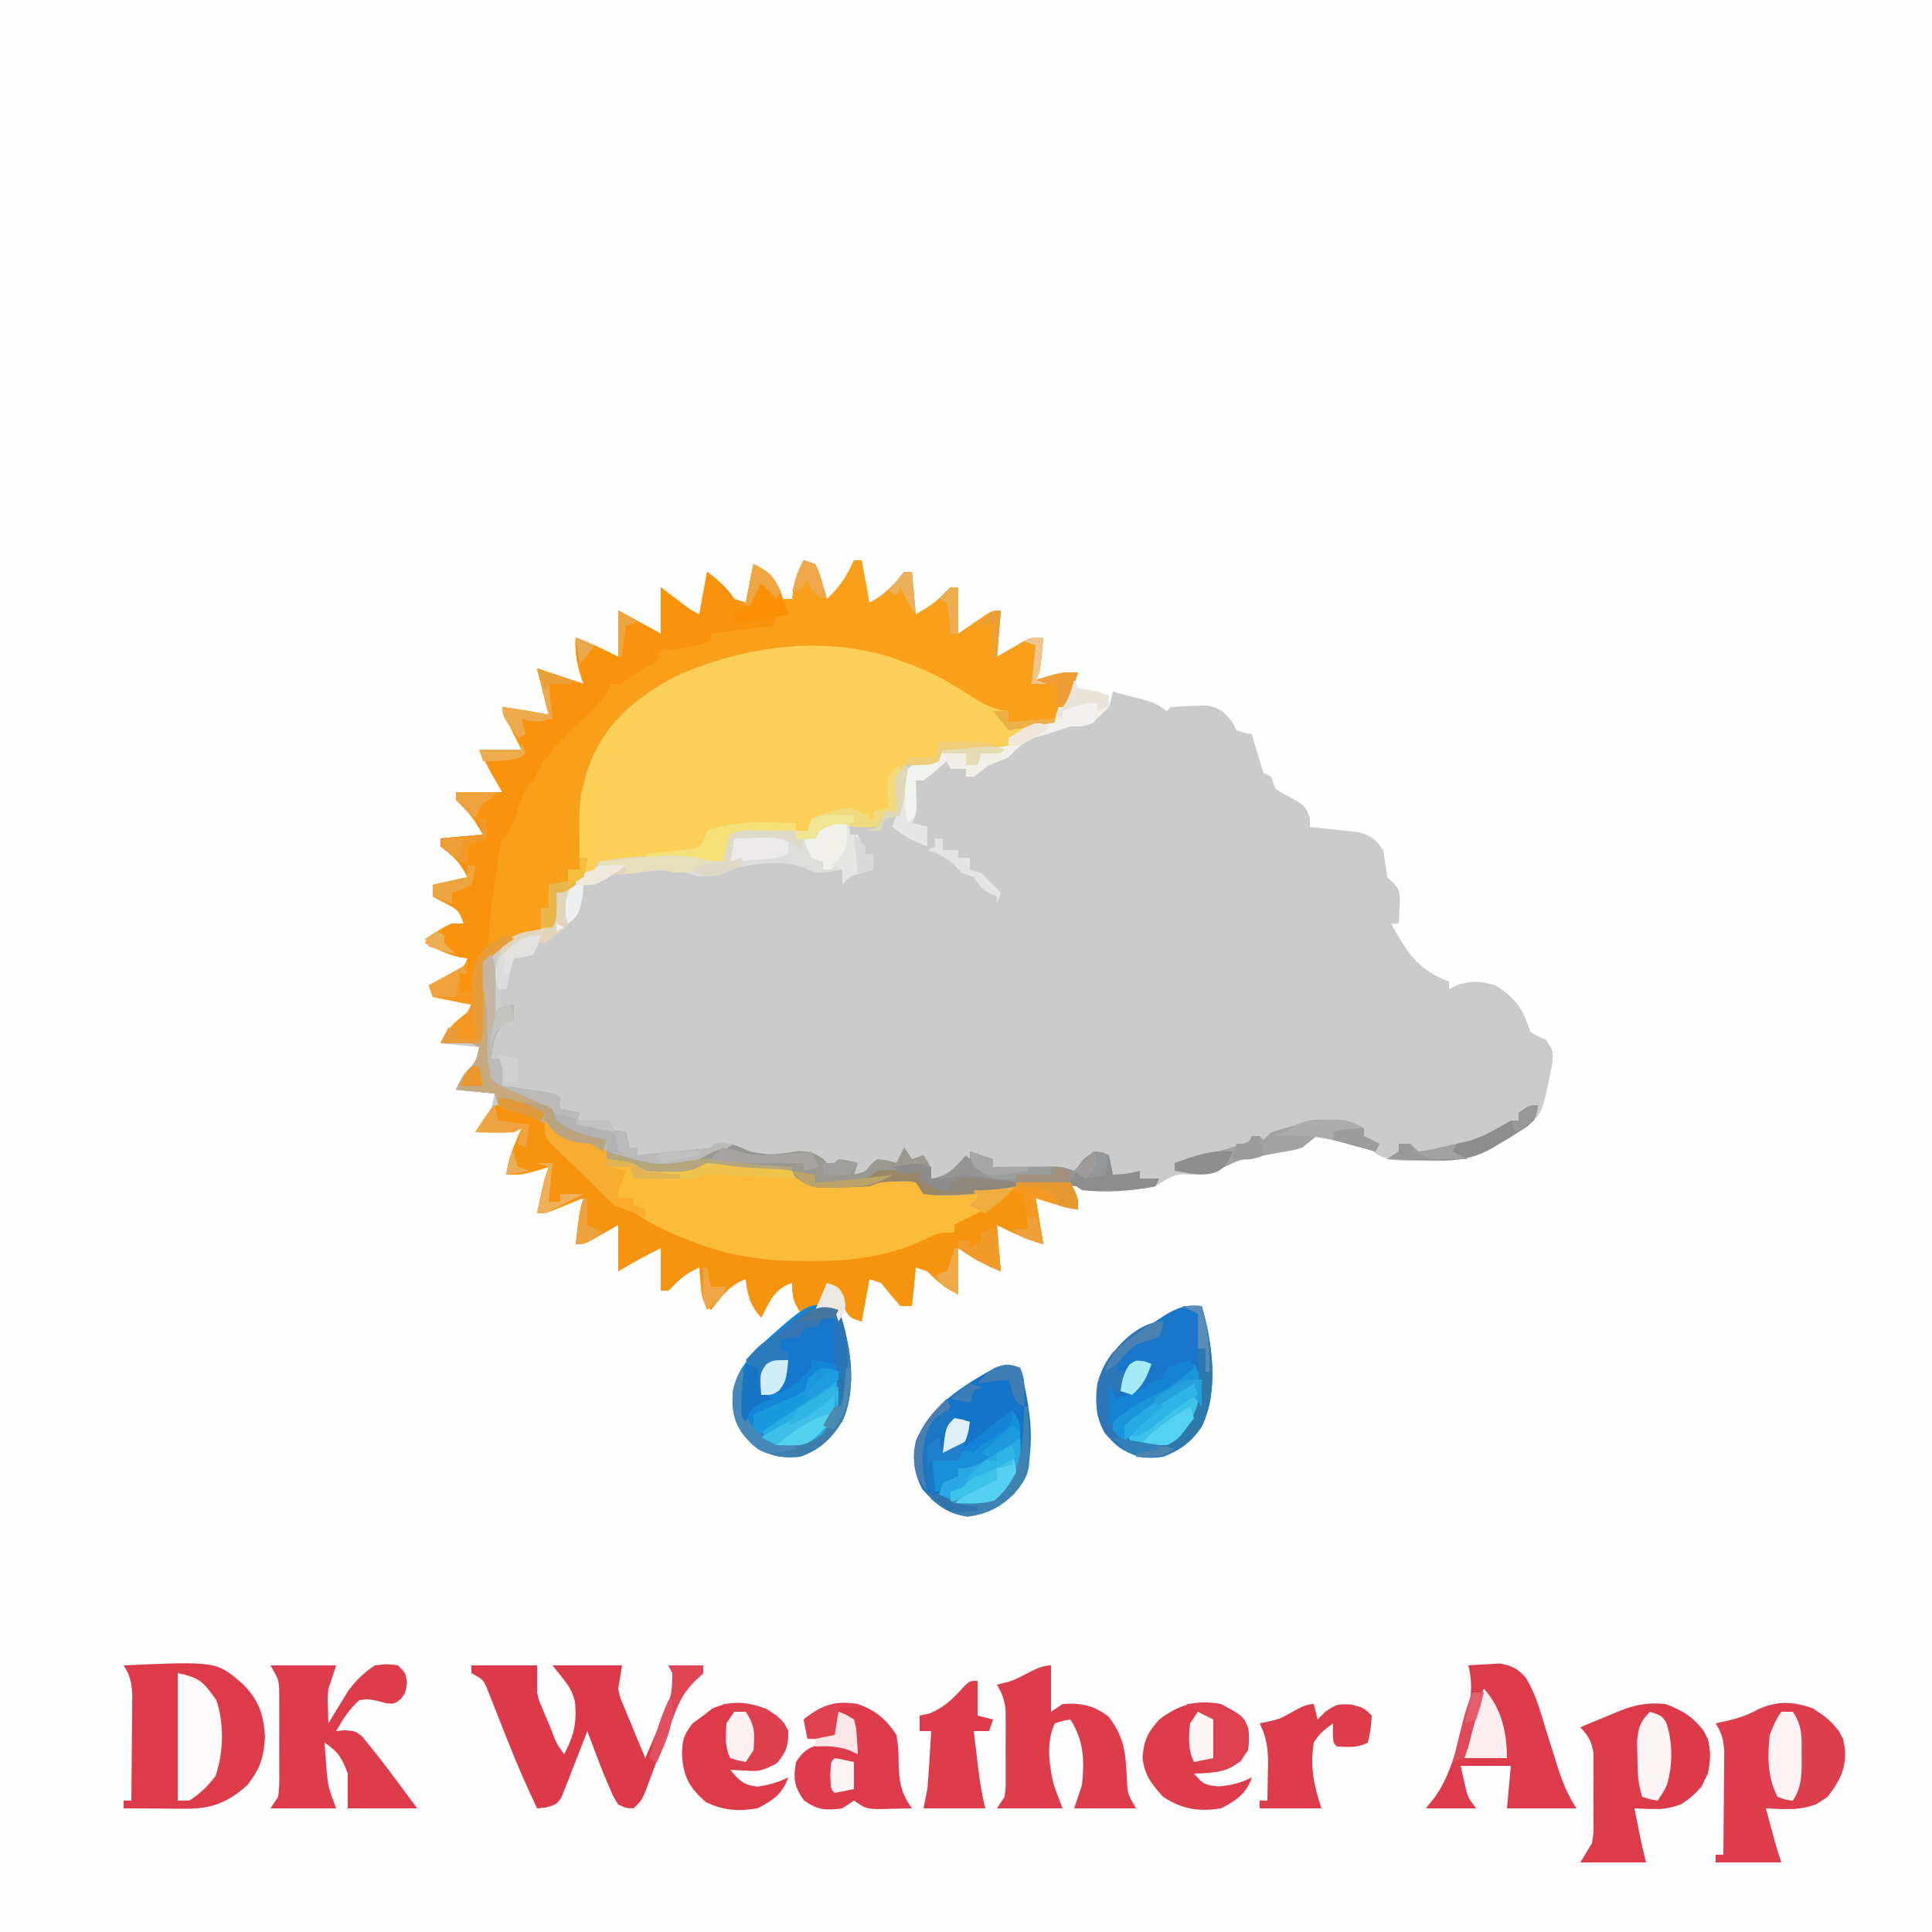 <?xml version="1.0" encoding="UTF-8"?>
<svg version="1.1" xmlns="http://www.w3.org/2000/svg" width="500" height="500">
<rect width="100%" height="100%" fill="#333333" stroke="none"/>
<path d="M0 0 C165 0 330 0 500 0 C500 165 500 330 500 500 C335 500 170 500 0 500 C0 335 0 170 0 0 Z " fill="#FEFEFE" transform="translate(0,0)"/>
<path d="M0 0 C0.99 0.33 1.98 0.66 3 1 C3.949 3.066 3.949 3.066 4.688 5.562 C4.939 6.389 5.19 7.215 5.449 8.066 C5.631 8.704 5.813 9.343 6 10 C9.336 7.009 11.151 4.068 13 0 C13.66 0 14.32 0 15 0 C15.99 5.445 15.99 5.445 17 11 C21.012 8.882 23.223 6.543 26 3 C26.66 3 27.32 3 28 3 C28.495 8.445 28.495 8.445 29 14 C31.751 12.472 33.953 11.047 36.188 8.812 C36.786 8.214 37.384 7.616 38 7 C38.66 7 39.32 7 40 7 C40 10.96 40 14.92 40 19 C42.166 17.515 42.166 17.515 44.375 16 C48.75 13 48.75 13 51 13 C50.67 16.96 50.34 20.92 50 25 C51.423 24.175 52.846 23.35 54.312 22.5 C58.625 20 58.625 20 62 20 C61.859 21.459 61.712 22.917 61.562 24.375 C61.441 25.593 61.441 25.593 61.316 26.836 C61 29 61 29 60 31 C61.072 30.67 62.145 30.34 63.25 30 C67 29 67 29 71 29 C70.01 31.97 69.02 34.94 68 38 C67.34 38 66.68 38 66 38 C65.67 39.32 65.34 40.64 65 42 C63.948 42.289 62.896 42.578 61.812 42.875 C58.772 43.772 55.913 44.764 53 46 C53 46.66 53 47.32 53 48 C46.978 49.466 42.096 50.325 36 49 C35.67 49.99 35.34 50.98 35 52 C31.438 53.188 31.438 53.188 28 54 C27.807 54.831 27.613 55.663 27.414 56.52 C27.154 57.606 26.893 58.693 26.625 59.812 C26.37 60.891 26.115 61.97 25.852 63.082 C25 66 25 66 23 69 C23.578 69.289 24.155 69.578 24.75 69.875 C26.833 70.917 28.917 71.958 31 73 C31.33 71.68 31.66 70.36 32 69 C30.02 68.505 30.02 68.505 28 68 C28 64.37 28 60.74 28 57 C28.907 56.567 29.815 56.134 30.75 55.688 C33.432 54.295 35.661 52.889 38 51 C38 51.99 38 52.98 38 54 C39.32 54 40.64 54 42 54 C42 54.66 42 55.32 42 56 C43.578 54.824 43.578 54.824 45.188 53.625 C48.036 51.577 50.727 50.273 54 49 C54.474 48.505 54.949 48.01 55.438 47.5 C57.679 45.349 60.042 44.87 63 44 C67.435 42.734 67.435 42.734 71 40 C71 40.99 71 41.98 71 43 C72.95 42.805 72.95 42.805 75 42 C76.284 40.016 76.284 40.016 77 38 C77.66 38 78.32 38 79 38 C79.33 36.68 79.66 35.36 80 34 C81.773 34.451 83.543 34.911 85.312 35.375 C86.299 35.63 87.285 35.885 88.301 36.148 C91 37 91 37 94 39 C94.33 38.67 94.66 38.34 95 38 C96.932 37.822 98.873 37.732 100.812 37.688 C101.871 37.65 102.929 37.613 104.02 37.574 C107.666 38.095 108.742 39.162 111 42 C111.33 42.66 111.66 43.32 112 44 C114.025 44.652 114.025 44.652 116 45 C116.309 46.093 116.619 47.186 116.938 48.312 C117.583 50.554 118.262 52.787 119 55 C119.66 55.33 120.32 55.66 121 56 C121.33 56.99 121.66 57.98 122 59 C123.835 60.27 123.835 60.27 126 61.375 C129.876 63.652 129.876 63.652 131 66.812 C131 67.534 131 68.256 131 69 C131.58 69.061 132.16 69.121 132.758 69.184 C134.377 69.357 135.996 69.539 137.613 69.727 C139.511 69.944 141.411 70.133 143.312 70.312 C146.724 71.185 147.961 72.13 150 75 C150.368 77.328 150.702 79.662 151 82 C151.5 82.469 152 82.938 152.516 83.422 C154 85 154 85 154.293 87.262 C154.258 88.062 154.223 88.863 154.188 89.688 C154.147 90.9 154.147 90.9 154.105 92.137 C154.071 92.752 154.036 93.366 154 94 C153.34 94 152.68 94 152 94 C156.039 101.356 158.92 106.048 167 109 C167 109.66 167 110.32 167 111 C167.681 110.649 168.361 110.299 169.062 109.938 C172.931 108.703 175.079 108.918 179 110 C184.155 113.197 186.281 116.181 188 122 C189.95 123.225 189.95 123.225 192 124 C194 127 194 127 193.75 130.25 C191.158 143.209 191.158 143.209 187.117 146.562 C186.377 147.037 185.637 147.511 184.875 148 C184.151 148.474 183.426 148.949 182.68 149.438 C181.795 149.953 180.911 150.469 180 151 C179.441 151.351 178.882 151.701 178.307 152.063 C172.505 155.399 167.341 155.574 160.75 155.438 C159.77 155.445 158.791 155.452 157.781 155.459 C152.661 155.414 150.03 155.337 146 152 C143.793 151.261 143.793 151.261 141.5 150.875 C140.747 150.728 139.994 150.581 139.219 150.43 C138.487 150.288 137.754 150.146 137 150 C136.33 149.755 135.659 149.51 134.969 149.258 C132.876 148.758 132.876 148.758 131.043 150.371 C130.369 150.909 129.695 151.446 129 152 C126.738 152.66 126.738 152.66 124.312 153.062 C123.439 153.22 122.565 153.377 121.664 153.539 C120.785 153.691 119.906 153.843 119 154 C112.959 155.033 112.959 155.033 107.5 157.625 C104.225 159.426 101.785 159.049 98.121 158.91 C95.18 159.035 93.49 160.482 91 162 C87.681 162.634 84.372 162.84 81 163 C80.161 163.041 79.322 163.083 78.457 163.125 C72.424 163.282 72.424 163.282 69 161 C69.33 161.598 69.66 162.196 70 162.812 C71 165 71 165 71 168 C67.194 167.328 63.648 166.273 60 165 C60.66 168.96 61.32 172.92 62 177 C57.766 175.689 53.926 174.056 50 172 C50.33 175.96 50.66 179.92 51 184 C46.787 182.315 43.677 180.565 40 178 C40 181.96 40 185.92 40 190 C36.382 188.191 34.764 186.764 32 184 C31.01 183.67 30.02 183.34 29 183 C28.67 186.3 28.34 189.6 28 193 C27.01 193 26.02 193 25 193 C23.313 191.017 21.646 189.017 20 187 C19.01 186.67 18.02 186.34 17 186 C16.34 189.63 15.68 193.26 15 197 C12 196 12 196 10.832 194.152 C10.496 193.421 10.159 192.691 9.812 191.938 C9.468 191.204 9.124 190.471 8.77 189.715 C8.516 189.149 8.262 188.583 8 188 C7.34 188 6.68 188 6 188 C5.567 188.949 5.134 189.898 4.688 190.875 C3 194 3 194 0 196 C-2.294 192.559 -3 191.277 -3 187 C-7.662 188.498 -8.866 191.885 -11 196 C-13.834 192.797 -14.521 190.219 -15 186 C-19.274 187.583 -21.265 190.506 -24 194 C-26.398 191.602 -26.343 190.667 -26.625 187.375 C-26.737 186.149 -26.737 186.149 -26.852 184.898 C-26.901 184.272 -26.95 183.645 -27 183 C-29.548 184.183 -31.105 185.105 -33.125 187.125 C-34.053 188.053 -34.053 188.053 -35 189 C-35.66 189 -36.32 189 -37 189 C-37 185.37 -37 181.74 -37 178 C-40.801 179.856 -44.361 181.817 -48 184 C-48 180.04 -48 176.08 -48 172 C-49.444 172.825 -50.888 173.65 -52.375 174.5 C-56.75 177 -56.75 177 -59 177 C-58.062 168.964 -58.062 168.964 -57 165 C-57.699 165.289 -58.397 165.577 -59.117 165.875 C-60.027 166.246 -60.937 166.618 -61.875 167 C-62.78 167.371 -63.685 167.743 -64.617 168.125 C-67 169 -67 169 -69 169 C-68.69 167.562 -68.377 166.125 -68.062 164.688 C-67.801 163.487 -67.801 163.487 -67.535 162.262 C-67 160 -67 160 -66 157 C-67.073 157.33 -68.145 157.66 -69.25 158 C-73 159 -73 159 -77 159 C-76.335 154.611 -74.812 151.019 -73 147 C-73.66 147.33 -74.32 147.66 -75 148 C-76.707 148.07 -78.417 148.084 -80.125 148.062 C-81.035 148.053 -81.945 148.044 -82.883 148.035 C-83.581 148.024 -84.28 148.012 -85 148 C-84.361 147.093 -83.721 146.185 -83.062 145.25 C-80.787 142.042 -80.787 142.042 -80 138 C-83.3 137.67 -86.6 137.34 -90 137 C-88 133 -88 133 -86.438 131.5 C-84.609 129.84 -84.609 129.84 -84 126 C-87.3 125.67 -90.6 125.34 -94 125 C-91.974 120.949 -90.48 119.677 -87 117 C-86.505 116.01 -86.505 116.01 -86 115 C-89.3 114.34 -92.6 113.68 -96 113 C-96.33 112.01 -96.66 111.02 -97 110 C-96.043 109.493 -96.043 109.493 -95.066 108.977 C-94.24 108.531 -93.414 108.085 -92.562 107.625 C-91.739 107.184 -90.915 106.743 -90.066 106.289 C-87.865 105.166 -87.865 105.166 -87 103 C-87.701 102.897 -88.403 102.794 -89.125 102.688 C-92.391 101.906 -95.047 100.579 -98 99 C-95.873 96.661 -93.938 95.193 -91 94 C-90.01 94 -89.02 94 -88 94 C-89.135 90.595 -89.553 90.399 -92.562 88.812 C-93.697 88.214 -94.831 87.616 -96 87 C-96 86.01 -96 85.02 -96 84 C-91.545 83.01 -91.545 83.01 -87 82 C-89.024 77.952 -90.564 76.712 -94 74 C-94 73.34 -94 72.68 -94 72 C-88.555 71.505 -88.555 71.505 -83 71 C-84.528 68.249 -85.953 66.047 -88.188 63.812 C-88.786 63.214 -89.384 62.616 -90 62 C-90 61.34 -90 60.68 -90 60 C-86.04 60 -82.08 60 -78 60 C-78.619 58.928 -79.237 57.855 -79.875 56.75 C-81.349 54.195 -82.677 51.646 -84 49 C-80.37 49 -76.74 49 -73 49 C-73.639 47.742 -74.279 46.484 -74.938 45.188 C-76.161 42.781 -77.143 40.572 -78 38 C-73.96 38.555 -70.002 39.2 -66 40 C-66.99 36.04 -67.98 32.08 -69 28 C-65.04 29.32 -61.08 30.64 -57 32 C-57.495 30.422 -57.495 30.422 -58 28.812 C-58.84 25.611 -59.198 23.259 -59 20 C-55.209 21.45 -51.613 23.152 -48 25 C-48 21.04 -48 17.08 -48 13 C-44.37 14.98 -40.74 16.96 -37 19 C-37 15.04 -37 11.08 -37 7 C-34.982 8.53 -32.964 10.06 -30.945 11.59 C-29.056 13.04 -29.056 13.04 -27 14 C-26.34 10.37 -25.68 6.74 -25 3 C-22.092 5.219 -20.047 6.93 -18 10 C-17.01 10.33 -16.02 10.66 -15 11 C-14.34 7.7 -13.68 4.4 -13 1 C-8.818 3.091 -8.003 3.993 -6 8 C-6 8.66 -6 9.32 -6 10 C-5.01 10 -4.02 10 -3 10 C-2.814 8.639 -2.814 8.639 -2.625 7.25 C-2.079 4.41 -1.427 2.474 0 0 Z " fill="#CBCBCB" transform="translate(208,145)"/>
<path d="M0 0 C0.99 0.33 1.98 0.66 3 1 C3.949 3.066 3.949 3.066 4.688 5.562 C4.939 6.389 5.19 7.215 5.449 8.066 C5.631 8.704 5.813 9.343 6 10 C9.336 7.009 11.151 4.068 13 0 C13.66 0 14.32 0 15 0 C15.99 5.445 15.99 5.445 17 11 C21.012 8.882 23.223 6.543 26 3 C26.66 3 27.32 3 28 3 C28.495 8.445 28.495 8.445 29 14 C31.751 12.472 33.953 11.047 36.188 8.812 C36.786 8.214 37.384 7.616 38 7 C38.66 7 39.32 7 40 7 C40 10.96 40 14.92 40 19 C42.166 17.515 42.166 17.515 44.375 16 C48.75 13 48.75 13 51 13 C50.67 16.96 50.34 20.92 50 25 C51.423 24.175 52.846 23.35 54.312 22.5 C58.625 20 58.625 20 62 20 C61.859 21.459 61.712 22.917 61.562 24.375 C61.441 25.593 61.441 25.593 61.316 26.836 C61 29 61 29 60 31 C61.072 30.67 62.145 30.34 63.25 30 C67 29 67 29 71 29 C70.01 31.97 69.02 34.94 68 38 C67.34 38 66.68 38 66 38 C65.67 39.32 65.34 40.64 65 42 C63.948 42.289 62.896 42.578 61.812 42.875 C58.772 43.772 55.913 44.764 53 46 C53 46.66 53 47.32 53 48 C46.978 49.466 42.096 50.325 36 49 C35.67 49.99 35.34 50.98 35 52 C32.043 53.478 29.258 53.06 26 53 C25.902 53.843 25.804 54.686 25.703 55.555 C25.554 56.65 25.404 57.746 25.25 58.875 C25.111 59.966 24.972 61.056 24.828 62.18 C24 65 24 65 21.984 66.258 C21.33 66.503 20.675 66.748 20 67 C19.67 67.66 19.34 68.32 19 69 C13.419 69.127 13.419 69.127 10.938 68.375 C8.142 67.834 6.485 68.724 4 70 C3.67 70.66 3.34 71.32 3 72 C1.35 72 -0.3 72 -2 72 C-2 71.34 -2 70.68 -2 70 C-4.459 70.141 -6.917 70.287 -9.375 70.438 C-10.074 70.477 -10.772 70.516 -11.492 70.557 C-15.374 70.743 -15.374 70.743 -19 72 C-19.66 73.98 -20.32 75.96 -21 78 C-31.56 78 -42.12 78 -53 78 C-53.66 79.32 -54.32 80.64 -55 82 C-57.375 83.125 -57.375 83.125 -60 84 C-61.341 84.652 -62.677 85.314 -64 86 C-63.979 87.114 -63.959 88.228 -63.938 89.375 C-64 93 -64 93 -65 95 C-67.364 95.743 -69.749 96.278 -72.164 96.828 C-76.207 98.499 -79.336 100.48 -82 104 C-82.927 107.27 -82.937 110.368 -82.875 113.75 C-82.89 115.453 -82.908 117.156 -82.93 118.859 C-82.922 119.607 -82.914 120.354 -82.906 121.124 C-83 123 -83 123 -84 125 C-87.3 125 -90.6 125 -94 125 C-91.974 120.949 -90.48 119.677 -87 117 C-86.505 116.01 -86.505 116.01 -86 115 C-89.3 114.34 -92.6 113.68 -96 113 C-96.33 112.01 -96.66 111.02 -97 110 C-96.043 109.493 -96.043 109.493 -95.066 108.977 C-94.24 108.531 -93.414 108.085 -92.562 107.625 C-91.739 107.184 -90.915 106.743 -90.066 106.289 C-87.865 105.166 -87.865 105.166 -87 103 C-87.701 102.897 -88.403 102.794 -89.125 102.688 C-92.391 101.906 -95.047 100.579 -98 99 C-95.873 96.661 -93.938 95.193 -91 94 C-90.01 94 -89.02 94 -88 94 C-89.135 90.595 -89.553 90.399 -92.562 88.812 C-93.697 88.214 -94.831 87.616 -96 87 C-96 86.01 -96 85.02 -96 84 C-91.545 83.01 -91.545 83.01 -87 82 C-89.024 77.952 -90.564 76.712 -94 74 C-94 73.34 -94 72.68 -94 72 C-88.555 71.505 -88.555 71.505 -83 71 C-84.528 68.249 -85.953 66.047 -88.188 63.812 C-88.786 63.214 -89.384 62.616 -90 62 C-90 61.34 -90 60.68 -90 60 C-86.04 60 -82.08 60 -78 60 C-78.619 58.928 -79.237 57.855 -79.875 56.75 C-81.349 54.195 -82.677 51.646 -84 49 C-80.37 49 -76.74 49 -73 49 C-73.639 47.742 -74.279 46.484 -74.938 45.188 C-76.161 42.781 -77.143 40.572 -78 38 C-73.96 38.555 -70.002 39.2 -66 40 C-66.99 36.04 -67.98 32.08 -69 28 C-65.04 29.32 -61.08 30.64 -57 32 C-57.495 30.422 -57.495 30.422 -58 28.812 C-58.84 25.611 -59.198 23.259 -59 20 C-55.209 21.45 -51.613 23.152 -48 25 C-48 21.04 -48 17.08 -48 13 C-44.37 14.98 -40.74 16.96 -37 19 C-37 15.04 -37 11.08 -37 7 C-34.982 8.53 -32.964 10.06 -30.945 11.59 C-29.056 13.04 -29.056 13.04 -27 14 C-26.34 10.37 -25.68 6.74 -25 3 C-22.092 5.219 -20.047 6.93 -18 10 C-17.01 10.33 -16.02 10.66 -15 11 C-14.34 7.7 -13.68 4.4 -13 1 C-8.818 3.091 -8.003 3.993 -6 8 C-6 8.66 -6 9.32 -6 10 C-5.01 10 -4.02 10 -3 10 C-2.814 8.639 -2.814 8.639 -2.625 7.25 C-2.079 4.41 -1.427 2.474 0 0 Z " fill="#FCCF56" transform="translate(208,145)"/>
<path d="M0 0 C0.99 0.33 1.98 0.66 3 1 C3.949 3.066 3.949 3.066 4.688 5.562 C4.939 6.389 5.19 7.215 5.449 8.066 C5.631 8.704 5.813 9.343 6 10 C9.336 7.009 11.151 4.068 13 0 C13.66 0 14.32 0 15 0 C15.99 5.445 15.99 5.445 17 11 C21.012 8.882 23.223 6.543 26 3 C26.66 3 27.32 3 28 3 C28.495 8.445 28.495 8.445 29 14 C31.751 12.472 33.953 11.047 36.188 8.812 C36.786 8.214 37.384 7.616 38 7 C38.66 7 39.32 7 40 7 C40 10.96 40 14.92 40 19 C42.166 17.515 42.166 17.515 44.375 16 C48.75 13 48.75 13 51 13 C50.67 16.96 50.34 20.92 50 25 C51.423 24.175 52.846 23.35 54.312 22.5 C58.625 20 58.625 20 62 20 C61.859 21.459 61.712 22.917 61.562 24.375 C61.441 25.593 61.441 25.593 61.316 26.836 C61 29 61 29 60 31 C61.072 30.67 62.145 30.34 63.25 30 C67 29 67 29 71 29 C70.01 31.97 69.02 34.94 68 38 C67.34 38 66.68 38 66 38 C65.67 38.99 65.34 39.98 65 41 C59.06 41.495 59.06 41.495 53 42 C53 41.01 53 40.02 53 39 C52.303 38.914 51.605 38.827 50.887 38.738 C47.324 37.827 44.884 36.204 41.812 34.188 C36.39 30.739 31.113 27.999 25 26 C24.194 25.702 23.389 25.404 22.559 25.098 C4.338 19.343 -16.15 22.35 -33.188 30.062 C-44.271 35.981 -52.214 42.81 -56.23 55.055 C-56.611 56.513 -56.611 56.513 -57 58 C-57.201 58.77 -57.402 59.539 -57.609 60.332 C-58.17 64.165 -58.105 67.945 -58.062 71.812 C-58.058 72.601 -58.053 73.389 -58.049 74.201 C-58.037 76.134 -58.019 78.067 -58 80 C-58.99 80 -59.98 80 -61 80 C-61 80.99 -61 81.98 -61 83 C-62.98 83.495 -62.98 83.495 -65 84 C-65.33 85.98 -65.66 87.96 -66 90 C-66.66 90 -67.32 90 -68 90 C-68 91.98 -68 93.96 -68 96 C-69.888 96.618 -71.776 97.237 -73.664 97.855 C-76.958 99.469 -79.795 101.044 -82 104 C-82.834 107.234 -82.84 110.361 -82.812 113.688 C-82.837 115.4 -82.864 117.112 -82.895 118.824 C-82.893 119.578 -82.891 120.332 -82.89 121.108 C-83 123 -83 123 -84 125 C-87.3 125 -90.6 125 -94 125 C-91.974 120.949 -90.48 119.677 -87 117 C-86.505 116.01 -86.505 116.01 -86 115 C-89.3 114.34 -92.6 113.68 -96 113 C-96.33 112.01 -96.66 111.02 -97 110 C-96.043 109.493 -96.043 109.493 -95.066 108.977 C-94.24 108.531 -93.414 108.085 -92.562 107.625 C-91.739 107.184 -90.915 106.743 -90.066 106.289 C-87.865 105.166 -87.865 105.166 -87 103 C-87.701 102.897 -88.403 102.794 -89.125 102.688 C-92.391 101.906 -95.047 100.579 -98 99 C-95.873 96.661 -93.938 95.193 -91 94 C-90.01 94 -89.02 94 -88 94 C-89.135 90.595 -89.553 90.399 -92.562 88.812 C-93.697 88.214 -94.831 87.616 -96 87 C-96 86.01 -96 85.02 -96 84 C-91.545 83.01 -91.545 83.01 -87 82 C-89.024 77.952 -90.564 76.712 -94 74 C-94 73.34 -94 72.68 -94 72 C-88.555 71.505 -88.555 71.505 -83 71 C-84.528 68.249 -85.953 66.047 -88.188 63.812 C-88.786 63.214 -89.384 62.616 -90 62 C-90 61.34 -90 60.68 -90 60 C-86.04 60 -82.08 60 -78 60 C-78.619 58.928 -79.237 57.855 -79.875 56.75 C-81.349 54.195 -82.677 51.646 -84 49 C-80.37 49 -76.74 49 -73 49 C-73.639 47.742 -74.279 46.484 -74.938 45.188 C-76.161 42.781 -77.143 40.572 -78 38 C-73.96 38.555 -70.002 39.2 -66 40 C-66.99 36.04 -67.98 32.08 -69 28 C-65.04 29.32 -61.08 30.64 -57 32 C-57.495 30.422 -57.495 30.422 -58 28.812 C-58.84 25.611 -59.198 23.259 -59 20 C-55.209 21.45 -51.613 23.152 -48 25 C-48 21.04 -48 17.08 -48 13 C-44.37 14.98 -40.74 16.96 -37 19 C-37 15.04 -37 11.08 -37 7 C-34.982 8.53 -32.964 10.06 -30.945 11.59 C-29.056 13.04 -29.056 13.04 -27 14 C-26.34 10.37 -25.68 6.74 -25 3 C-22.092 5.219 -20.047 6.93 -18 10 C-17.01 10.33 -16.02 10.66 -15 11 C-14.34 7.7 -13.68 4.4 -13 1 C-8.818 3.091 -8.003 3.993 -6 8 C-6 8.66 -6 9.32 -6 10 C-5.01 10 -4.02 10 -3 10 C-2.814 8.639 -2.814 8.639 -2.625 7.25 C-2.079 4.41 -1.427 2.474 0 0 Z " fill="#F89F1B" transform="translate(208,145)"/>
<path d="M0 0 C3.146 0.236 5.091 1.072 7.883 2.52 C9.155 3.163 9.155 3.163 10.453 3.82 C12.758 5.207 12.758 5.207 14.281 6.816 C16.207 8.63 17.667 8.76 20.258 9.145 C24.349 9.927 25.39 10.763 27.758 14.207 C31.27 15.437 31.27 15.437 34.758 16.207 C35.418 16.537 36.078 16.867 36.758 17.207 C38.713 17.33 40.674 17.383 42.633 17.395 C43.682 17.409 44.731 17.423 45.812 17.438 C48.747 17.208 50.212 16.556 52.758 15.207 C54.578 15.376 56.399 15.563 58.203 15.859 C62.637 16.463 67.118 16.545 71.586 16.73 C74.758 17.207 74.758 17.207 76.676 18.73 C79.839 20.974 83.095 20.564 86.82 20.457 C87.54 20.452 88.26 20.447 89.002 20.441 C92.166 20.394 94.739 20.213 97.758 19.207 C99.319 19.14 100.883 19.122 102.445 19.145 C103.658 19.158 103.658 19.158 104.895 19.172 C105.509 19.183 106.124 19.195 106.758 19.207 C107.748 21.187 107.748 21.187 108.758 23.207 C111.633 22.897 114.508 22.584 117.383 22.27 C118.191 22.183 118.999 22.096 119.832 22.006 C123.208 21.635 126.539 21.246 129.883 20.645 C133.333 20.12 136.645 20.112 140.133 20.145 C142.001 20.158 142.001 20.158 143.906 20.172 C145.318 20.189 145.318 20.189 146.758 20.207 C148.218 22.854 148.758 24.102 148.758 27.207 C144.951 26.535 141.406 25.48 137.758 24.207 C138.748 30.147 138.748 30.147 139.758 36.207 C135.524 34.896 131.684 33.263 127.758 31.207 C128.088 35.167 128.418 39.127 128.758 43.207 C124.545 41.522 121.435 39.772 117.758 37.207 C117.758 41.167 117.758 45.127 117.758 49.207 C114.14 47.398 112.521 45.971 109.758 43.207 C108.273 42.712 108.273 42.712 106.758 42.207 C106.263 47.157 106.263 47.157 105.758 52.207 C104.768 52.207 103.778 52.207 102.758 52.207 C101.07 50.224 99.404 48.224 97.758 46.207 C96.273 45.712 96.273 45.712 94.758 45.207 C94.098 48.837 93.438 52.467 92.758 56.207 C89.758 55.207 89.758 55.207 88.59 53.359 C88.253 52.628 87.917 51.898 87.57 51.145 C87.226 50.411 86.882 49.678 86.527 48.922 C86.273 48.356 86.019 47.79 85.758 47.207 C85.098 47.207 84.438 47.207 83.758 47.207 C83.325 48.156 82.892 49.105 82.445 50.082 C80.758 53.207 80.758 53.207 77.758 55.207 C75.464 51.766 74.758 50.484 74.758 46.207 C70.096 47.705 68.892 51.092 66.758 55.207 C63.924 52.004 63.237 49.426 62.758 45.207 C58.484 46.79 56.492 49.713 53.758 53.207 C51.36 50.809 51.415 49.874 51.133 46.582 C51.058 45.765 50.983 44.947 50.906 44.105 C50.857 43.479 50.808 42.852 50.758 42.207 C48.21 43.39 46.653 44.312 44.633 46.332 C44.014 46.951 43.395 47.57 42.758 48.207 C42.098 48.207 41.438 48.207 40.758 48.207 C40.758 44.577 40.758 40.947 40.758 37.207 C36.957 39.063 33.397 41.024 29.758 43.207 C29.758 39.247 29.758 35.287 29.758 31.207 C27.592 32.445 27.592 32.445 25.383 33.707 C21.008 36.207 21.008 36.207 18.758 36.207 C19.695 28.171 19.695 28.171 20.758 24.207 C20.059 24.496 19.36 24.785 18.641 25.082 C17.731 25.453 16.82 25.825 15.883 26.207 C14.978 26.578 14.073 26.95 13.141 27.332 C10.758 28.207 10.758 28.207 8.758 28.207 C9.068 26.769 9.381 25.332 9.695 23.895 C9.956 22.694 9.956 22.694 10.223 21.469 C10.758 19.207 10.758 19.207 11.758 16.207 C10.685 16.537 9.613 16.867 8.508 17.207 C4.758 18.207 4.758 18.207 0.758 18.207 C1.423 13.818 2.945 10.226 4.758 6.207 C3.768 6.702 3.768 6.702 2.758 7.207 C1.051 7.277 -0.659 7.291 -2.367 7.27 C-3.277 7.261 -4.187 7.251 -5.125 7.242 C-5.824 7.231 -6.522 7.219 -7.242 7.207 C-2.65 0.245 -2.65 0.245 0 0 Z " fill="#F9BB38" transform="translate(130.242,285.793)"/>
<path d="M0 0 C4.077 0.434 7.674 1.798 10.938 4.312 C11.351 5.415 11.351 5.415 11.773 6.539 C13.454 10.543 16.283 13.016 19.375 16 C19.961 16.581 20.547 17.161 21.15 17.76 C23.675 20.239 25.977 22.339 28.938 24.312 C28.938 24.973 28.938 25.633 28.938 26.312 C29.53 26.432 30.123 26.552 30.734 26.676 C32.938 27.312 32.938 27.312 36.188 29.5 C40.202 32.086 44.366 33.817 48.812 35.5 C49.46 35.75 50.107 35.999 50.774 36.257 C59.917 39.62 68.853 40.702 78.562 40.688 C79.608 40.687 80.653 40.686 81.73 40.685 C91.64 40.535 101.194 39.269 110.117 34.676 C112.938 33.312 112.938 33.312 116.938 33.312 C116.938 32.653 116.938 31.992 116.938 31.312 C117.518 30.998 118.098 30.683 118.695 30.359 C126.901 26.5 126.901 26.5 132.938 20.312 C137.558 20.312 142.178 20.312 146.938 20.312 C148.938 24.312 148.938 24.312 148.938 27.312 C145.131 26.641 141.585 25.585 137.938 24.312 C138.928 30.253 138.928 30.253 139.938 36.312 C135.703 35.002 131.863 33.369 127.938 31.312 C128.268 35.273 128.597 39.233 128.938 43.312 C124.725 41.627 121.614 39.878 117.938 37.312 C117.938 41.273 117.938 45.233 117.938 49.312 C114.319 47.503 112.701 46.076 109.938 43.312 C108.453 42.818 108.453 42.818 106.938 42.312 C106.442 47.263 106.442 47.263 105.938 52.312 C104.948 52.312 103.957 52.312 102.938 52.312 C101.25 50.33 99.584 48.329 97.938 46.312 C96.453 45.818 96.453 45.818 94.938 45.312 C94.278 48.943 93.618 52.572 92.938 56.312 C89.938 55.312 89.938 55.312 88.77 53.465 C88.433 52.734 88.097 52.003 87.75 51.25 C87.406 50.517 87.062 49.783 86.707 49.027 C86.453 48.461 86.199 47.896 85.938 47.312 C85.278 47.312 84.618 47.312 83.938 47.312 C83.504 48.261 83.071 49.21 82.625 50.188 C80.938 53.312 80.938 53.312 77.938 55.312 C75.644 51.872 74.938 50.59 74.938 46.312 C70.276 47.811 69.071 51.197 66.938 55.312 C64.104 52.109 63.417 49.532 62.938 45.312 C58.663 46.896 56.672 49.818 53.938 53.312 C51.54 50.915 51.595 49.98 51.312 46.688 C51.238 45.87 51.163 45.053 51.086 44.211 C51.037 43.584 50.988 42.958 50.938 42.312 C48.389 43.496 46.832 44.418 44.812 46.438 C44.194 47.056 43.575 47.675 42.938 48.312 C42.278 48.312 41.617 48.312 40.938 48.312 C40.938 44.682 40.938 41.053 40.938 37.312 C37.137 39.169 33.576 41.129 29.938 43.312 C29.938 39.352 29.938 35.392 29.938 31.312 C27.772 32.55 27.772 32.55 25.562 33.812 C21.188 36.312 21.188 36.312 18.938 36.312 C19.875 28.277 19.875 28.277 20.938 24.312 C20.239 24.601 19.54 24.89 18.82 25.188 C17.91 25.559 17 25.93 16.062 26.312 C15.158 26.684 14.253 27.055 13.32 27.438 C10.938 28.312 10.938 28.312 8.938 28.312 C9.248 26.875 9.561 25.437 9.875 24 C10.136 22.799 10.136 22.799 10.402 21.574 C10.938 19.312 10.938 19.312 11.938 16.312 C10.865 16.642 9.793 16.973 8.688 17.312 C4.938 18.312 4.938 18.312 0.938 18.312 C1.602 13.924 3.125 10.331 4.938 6.312 C3.947 6.808 3.947 6.808 2.938 7.312 C1.23 7.382 -0.479 7.397 -2.188 7.375 C-3.098 7.366 -4.008 7.357 -4.945 7.348 C-5.644 7.336 -6.343 7.324 -7.062 7.312 C-2.488 0.377 -2.488 0.377 0 0 Z " fill="#F7940F" transform="translate(130.062,285.688)"/>
<path d="M0 0 C5.169 2.584 6.276 4.982 8.188 10.312 C8.59 11.643 8.59 11.643 9 13 C8.01 13 7.02 13 6 13 C5.67 13.99 5.34 14.98 5 16 C4.432 16.061 3.863 16.121 3.277 16.184 C-1.498 16.702 -6.249 17.292 -11 18 C-11 18.66 -11 19.32 -11 20 C-19.429 22.286 -19.429 22.286 -24 22 C-24.495 23.485 -24.495 23.485 -25 25 C-26.559 26.098 -26.559 26.098 -28.438 27.062 C-30.741 28.26 -32.132 29.132 -34 31 C-34.99 31 -35.98 31 -37 31 C-37.26 31.589 -37.521 32.177 -37.789 32.784 C-39.077 35.141 -40.43 36.615 -42.371 38.461 C-43.028 39.098 -43.685 39.735 -44.361 40.391 C-45.74 41.708 -47.12 43.023 -48.502 44.336 C-52.271 47.998 -54.872 51.11 -57 56 C-57.66 56.66 -58.32 57.32 -59 58 C-59.717 59.814 -60.377 61.651 -61 63.5 C-62.778 68.778 -62.778 68.778 -65 71 C-65.535 72.843 -65.535 72.843 -65.816 74.965 C-65.94 75.76 -66.064 76.556 -66.192 77.375 C-66.314 78.221 -66.436 79.066 -66.562 79.938 C-66.759 81.222 -66.759 81.222 -66.959 82.533 C-67.778 88.033 -68.405 93.51 -68.691 99.066 C-69 101 -69 101 -71 103 C-71.243 105.211 -71.243 105.211 -71.125 107.625 C-71.098 108.851 -71.098 108.851 -71.07 110.102 C-71.036 111.041 -71.036 111.041 -71 112 C-73 112 -75 112 -77 112 C-76.67 110.02 -76.34 108.04 -76 106 C-75.34 106 -74.68 106 -74 106 C-74 104.68 -74 103.36 -74 102 C-74.701 101.897 -75.403 101.794 -76.125 101.688 C-79.391 100.906 -82.047 99.579 -85 98 C-82.873 95.661 -80.938 94.193 -78 93 C-77.01 93 -76.02 93 -75 93 C-76.135 89.595 -76.553 89.399 -79.562 87.812 C-80.697 87.214 -81.831 86.616 -83 86 C-83 85.01 -83 84.02 -83 83 C-78.545 82.01 -78.545 82.01 -74 81 C-76.024 76.952 -77.564 75.712 -81 73 C-81 72.34 -81 71.68 -81 71 C-75.555 70.505 -75.555 70.505 -70 70 C-71.528 67.249 -72.953 65.047 -75.188 62.812 C-75.786 62.214 -76.384 61.616 -77 61 C-77 60.34 -77 59.68 -77 59 C-73.04 59 -69.08 59 -65 59 C-65.619 57.928 -66.237 56.855 -66.875 55.75 C-68.349 53.195 -69.677 50.646 -71 48 C-67.37 48 -63.74 48 -60 48 C-60.639 46.742 -61.279 45.484 -61.938 44.188 C-63.161 41.781 -64.143 39.572 -65 37 C-60.96 37.555 -57.002 38.2 -53 39 C-53.99 35.04 -54.98 31.08 -56 27 C-52.04 28.32 -48.08 29.64 -44 31 C-44.495 29.422 -44.495 29.422 -45 27.812 C-45.84 24.611 -46.198 22.259 -46 19 C-42.209 20.45 -38.613 22.152 -35 24 C-35 20.04 -35 16.08 -35 12 C-31.37 13.98 -27.74 15.96 -24 18 C-24 14.04 -24 10.08 -24 6 C-20.973 8.295 -20.973 8.295 -17.945 10.59 C-16.056 12.04 -16.056 12.04 -14 13 C-13.34 9.37 -12.68 5.74 -12 2 C-9.092 4.219 -7.047 5.93 -5 9 C-4.01 9.33 -3.02 9.66 -2 10 C-1.34 6.7 -0.68 3.4 0 0 Z " fill="#F9930D" transform="translate(195,146)"/>
<path d="M0 0 C24.089 -1.08 24.089 -1.08 31 5 C34.988 9.062 36.307 12.909 36.562 18.562 C36.284 23.862 35.267 26.811 32 31 C26.951 35.498 22.787 37.139 16.016 37.098 C15.081 37.094 14.146 37.091 13.184 37.088 C12.216 37.08 11.247 37.071 10.25 37.062 C8.775 37.056 8.775 37.056 7.27 37.049 C4.846 37.037 2.423 37.021 0 37 C0 36.34 0 35.68 0 35 C0.66 35 1.32 35 2 35 C2.05 30.658 2.086 26.317 2.11 21.975 C2.12 20.499 2.134 19.023 2.151 17.546 C2.175 15.421 2.187 13.297 2.195 11.172 C2.206 9.894 2.216 8.616 2.227 7.3 C2.016 4.225 1.631 2.563 0 0 Z " fill="#DD3A4A" transform="translate(32,431)"/>
<path d="M0 0 C1.502 3.003 1.093 5.791 1.062 9.125 C1.053 10.406 1.044 11.688 1.035 13.008 C1.024 13.995 1.012 14.983 1 16 C1.33 15.34 1.66 14.68 2 14 C4.062 13.375 4.062 13.375 6 13 C6 14.32 6 15.64 6 17 C5.072 17.247 5.072 17.247 4.125 17.5 C0.722 19.902 0.774 23.002 0 27 C0.99 27 1.98 27 3 27 C3 29.31 3 31.62 3 34 C3.915 34.133 4.83 34.266 5.773 34.402 C6.962 34.579 8.15 34.756 9.375 34.938 C10.558 35.112 11.742 35.286 12.961 35.465 C16 36 16 36 18 37 C18 37.99 18 38.98 18 40 C19.65 40.33 21.3 40.66 23 41 C22.67 41.99 22.34 42.98 22 44 C26.29 44.66 30.58 45.32 35 46 C35.495 47.98 35.495 47.98 36 50 C36.66 50 37.32 50 38 50 C38 50.66 38 51.32 38 52 C41.147 51.695 44.292 51.38 47.438 51.062 C48.784 50.932 48.784 50.932 50.158 50.799 C51.439 50.668 51.439 50.668 52.746 50.535 C53.537 50.457 54.328 50.378 55.142 50.297 C57.011 50.184 57.011 50.184 58 49 C61.747 48.696 63.71 49.355 67 51 C71.132 51.891 74.498 51.985 78.625 51.312 C82.274 50.801 82.747 50.84 86.062 52.938 C86.702 53.618 87.341 54.299 88 55 C88.99 54.01 88.99 54.01 90 53 C92.625 53.375 92.625 53.375 95 54 C94.67 54.99 94.34 55.98 94 57 C96.996 56.29 96.996 56.29 98.375 54.375 C98.911 53.921 99.448 53.468 100 53 C102.688 53.312 102.688 53.312 105 54 C105.66 52.68 106.32 51.36 107 50 C107.66 50.99 108.32 51.98 109 53 C109.99 52.67 110.98 52.34 112 52 C114 55 114 55 114 58 C118.248 57.528 120.2 55.033 123 52 C123.33 52.33 123.66 52.66 124 53 C124 52.34 124 51.68 124 51 C126.97 51.99 126.97 51.99 130 53 C130 53.66 130 54.32 130 55 C131.265 54.988 132.529 54.977 133.832 54.965 C135.492 54.955 137.152 54.946 138.812 54.938 C139.646 54.929 140.479 54.921 141.338 54.912 C142.14 54.909 142.943 54.906 143.77 54.902 C144.508 54.897 145.246 54.892 146.007 54.886 C148 55 148 55 151 56 C151.99 55.175 152.98 54.35 154 53.5 C154.99 52.675 155.98 51.85 157 51 C157.99 51.33 158.98 51.66 160 52 C160.33 53.65 160.66 55.3 161 57 C163.621 57 165.509 56.687 168 56 C168 56.66 168 57.32 168 58 C169.65 58 171.3 58 173 58 C172.67 58.66 172.34 59.32 172 60 C165.842 61.295 159.263 61.199 153 61 C152.67 60.67 152.34 60.34 152 60 C149.528 59.871 147.098 59.81 144.625 59.812 C143.533 59.812 143.533 59.812 142.419 59.811 C137.361 59.86 132.694 60.497 127.742 61.543 C122.588 62.402 117.184 62.71 112 62 C111.34 61.01 110.68 60.02 110 59 C107.897 58.598 107.897 58.598 105.562 58.75 C104.389 58.773 104.389 58.773 103.191 58.797 C100.823 58.933 100.823 58.933 98 60 C95.34 60.148 92.723 60.231 90.062 60.25 C89.346 60.271 88.63 60.291 87.893 60.312 C83.407 60.346 81.435 59.729 78 57 C74.772 56.457 74.772 56.457 71.25 56.375 C67.241 56.179 63.336 55.963 59.375 55.312 C56.156 54.705 56.156 54.705 54.168 55.965 C51.327 57.321 49.072 57.266 45.938 57.25 C44.373 57.258 44.373 57.258 42.777 57.266 C40 57 40 57 37 55 C35.298 54.567 35.298 54.567 33.562 54.125 C30 53 30 53 28 50.938 C26.053 48.665 26.053 48.665 22.625 48.562 C18.75 47.961 17.587 46.952 14.816 44.332 C11.677 42.029 7.985 41.118 4.293 39.992 C3.536 39.665 2.78 39.337 2 39 C1.505 37.515 1.505 37.515 1 36 C-2.3 35.67 -5.6 35.34 -9 35 C-7 31 -7 31 -5.438 29.5 C-3.737 27.725 -3.412 26.39 -3 24 C-3.66 23.67 -4.32 23.34 -5 23 C-4.34 23 -3.68 23 -3 23 C-2.98 22.374 -2.96 21.749 -2.94 21.104 C-2.845 18.277 -2.735 15.451 -2.625 12.625 C-2.579 11.148 -2.579 11.148 -2.531 9.641 C-2.473 8.229 -2.473 8.229 -2.414 6.789 C-2.383 5.92 -2.351 5.05 -2.319 4.155 C-2 2 -2 2 0 0 Z " fill="#969594" transform="translate(127,247)"/>
<path d="M0 0 C5.61 0 11.22 0 17 0 C17 2.31 17 4.62 17 7 C17.469 9.125 17.469 9.125 18.277 10.93 C18.544 11.579 18.81 12.229 19.084 12.898 C19.366 13.551 19.647 14.203 19.938 14.875 C20.354 15.888 20.354 15.888 20.779 16.922 C21.999 20.202 21.999 20.202 24 23 C26.568 18.172 27.299 14.836 26.812 9.406 C25.787 5.986 25.787 5.986 21 0 C26.94 0 32.88 0 39 0 C38.67 1.98 38.34 3.96 38 6 C38.464 8.35 38.464 8.35 39.434 10.523 C39.753 11.316 40.072 12.109 40.4 12.926 C40.914 14.138 40.914 14.138 41.438 15.375 C41.776 16.206 42.114 17.038 42.463 17.895 C43.296 19.935 44.142 21.97 45 24 C46.178 21.275 47.342 18.546 48.5 15.812 C48.834 15.044 49.168 14.275 49.512 13.482 C51.872 7.95 51.872 7.95 52 2 C51.505 1.01 51.505 1.01 51 0 C53.97 0 56.94 0 60 0 C60 0.66 60 1.32 60 2 C59.233 2.731 58.466 3.463 57.677 4.216 C54.754 7.256 53.637 9.614 52.176 13.543 C51.943 14.153 51.711 14.762 51.472 15.39 C50.739 17.318 50.025 19.252 49.312 21.188 C48.357 23.746 47.393 26.301 46.426 28.855 C45.798 30.552 45.798 30.552 45.157 32.282 C44 35 44 35 42 37 C40.035 36.941 40.035 36.941 38 36 C36.621 33.777 36.621 33.777 35.438 30.938 C34.848 29.559 34.848 29.559 34.246 28.152 C32.783 24.451 31.385 20.731 30 17 C29.784 17.57 29.568 18.141 29.345 18.728 C28.355 21.306 27.334 23.872 26.312 26.438 C25.973 27.335 25.633 28.233 25.283 29.158 C24.938 30.012 24.594 30.866 24.238 31.746 C23.929 32.537 23.62 33.328 23.302 34.142 C22 36 22 36 19.36 36.766 C18.581 36.843 17.802 36.92 17 37 C14.405 31.548 12.002 26.05 9.77 20.441 C9.376 19.456 8.982 18.471 8.576 17.456 C7.78 15.455 6.991 13.45 6.211 11.443 C5.84 10.512 5.469 9.58 5.086 8.621 C4.756 7.78 4.427 6.939 4.087 6.072 C3.045 3.684 3.045 3.684 0 2 C0 1.34 0 0.68 0 0 Z " fill="#DC3949" transform="translate(122,431)"/>
<path d="M0 0 C3.468 2.312 5.554 4.355 7.812 7.875 C8.718 14.213 7.624 17.76 3.812 22.875 C-1.196 26.572 -6.225 26.193 -12.188 25.875 C-11.709 27.646 -11.23 29.417 -10.75 31.188 C-10.483 32.174 -10.216 33.16 -9.941 34.176 C-9.407 36.09 -8.816 37.989 -8.188 39.875 C-13.797 39.875 -19.407 39.875 -25.188 39.875 C-25.188 39.215 -25.188 38.555 -25.188 37.875 C-24.527 37.875 -23.867 37.875 -23.188 37.875 C-23.138 33.676 -23.102 29.477 -23.078 25.277 C-23.068 23.85 -23.054 22.422 -23.037 20.994 C-23.012 18.939 -23.001 16.884 -22.992 14.828 C-22.982 13.592 -22.971 12.356 -22.96 11.083 C-23.175 8.058 -23.591 6.405 -25.188 3.875 C-23.991 3.607 -22.795 3.339 -21.562 3.062 C-18.74 2.374 -16.784 1.656 -14.188 0.25 C-9.212 -2.03 -5.115 -1.805 0 0 Z " fill="#DD3D4C" transform="translate(469.188,442.125)"/>
<path d="M0 0 C5.124 1.808 8.105 4.403 11 9 C11.968 13.695 11.448 17.069 9.375 21.375 C6.166 24.921 3.482 26.817 -1.387 27.176 C-3.601 27.186 -5.79 27.133 -8 27 C-7.689 28.584 -7.376 30.167 -7.062 31.75 C-6.888 32.632 -6.714 33.513 -6.535 34.422 C-6.078 36.627 -5.546 38.816 -5 41 C-10.61 41 -16.22 41 -22 41 C-21.01 39.35 -20.02 37.7 -19 36 C-18.544 33.076 -18.544 33.076 -18.602 29.965 C-18.598 28.826 -18.594 27.687 -18.59 26.514 C-18.601 25.334 -18.613 24.153 -18.625 22.938 C-18.613 21.753 -18.602 20.569 -18.59 19.35 C-18.594 18.212 -18.598 17.074 -18.602 15.902 C-18.605 14.866 -18.608 13.829 -18.612 12.761 C-19.047 9.668 -19.929 8.29 -22 6 C-21.157 5.651 -20.314 5.301 -19.445 4.941 C-18.35 4.486 -17.254 4.031 -16.125 3.562 C-15.034 3.11 -13.944 2.658 -12.82 2.191 C-8.306 0.284 -4.954 -0.5 0 0 Z " fill="#DD3B4A" transform="translate(431,441)"/>
<path d="M0 0 C3.195 8.7 4.938 20.025 1.062 28.688 C-1.704 33.199 -4.917 36.333 -10 38 C-14.807 38.513 -18.61 37.677 -22.438 34.688 C-25.746 31.218 -27.29 28.566 -27.438 23.75 C-27.277 17.655 -24.554 13.629 -20.391 9.344 C-7.294 -2.431 -7.294 -2.431 0 0 Z " fill="#1486D7" transform="translate(217,339)"/>
<path d="M0 0 C2.75 9.452 4.534 22.196 -0.062 31.312 C-2.812 35.309 -5.497 37.214 -10 39 C-14.364 39.613 -16.359 39.345 -20.25 37.25 C-23.75 34.386 -25.572 32.284 -27 28 C-27.53 21.745 -26.977 17.03 -23 12 C-19.537 8.997 -15.855 6.472 -12 4 C-11.308 3.541 -10.616 3.082 -9.902 2.609 C-6.511 0.493 -4.008 -0.486 0 0 Z " fill="#1A76C8" transform="translate(311,338)"/>
<path d="M0 0 C2.438 9.054 4.828 22.16 -0.062 30.75 C-3.689 35.367 -7.683 37.675 -13.562 38.5 C-18.983 37.712 -21.805 35.352 -25.375 31.312 C-27.494 26.994 -27.914 23.721 -27 19 C-23.148 9.642 -15.007 4.776 -6.551 0.004 C-3.783 -1.085 -2.718 -1.076 0 0 Z " fill="#1674C8" transform="translate(264,354)"/>
<path d="M0 0 C5.61 0 11.22 0 17 0 C16.34 1.98 15.68 3.96 15 6 C14.762 8.514 14.762 8.514 14.875 10.875 C14.902 12.047 14.902 12.047 14.93 13.242 C14.953 13.822 14.976 14.402 15 15 C15.447 14.252 15.895 13.505 16.355 12.734 C16.96 11.75 17.565 10.765 18.188 9.75 C18.779 8.775 19.371 7.801 19.98 6.797 C22.076 3.895 24.041 2.001 27 0 C30.188 -0.375 30.188 -0.375 33 0 C35 2 35 2 35.312 4.438 C35 7 35 7 33.75 8.711 C32 10 32 10 29.949 9.793 C29.203 9.593 28.456 9.393 27.688 9.188 C25.32 8.699 25.32 8.699 23 9 C20.389 11.314 18.692 13.967 17 17 C17.754 16.928 18.508 16.856 19.285 16.781 C22 17 22 17 23.809 18.469 C24.346 19.139 24.884 19.809 25.438 20.5 C26.029 21.227 26.621 21.954 27.23 22.703 C28.106 23.84 28.106 23.84 29 25 C29.553 25.717 30.106 26.433 30.676 27.172 C32.137 29.101 33.572 31.046 35 33 C35.99 34.32 36.98 35.64 38 37 C32.06 37 26.12 37 20 37 C20 34.03 20 31.06 20 28 C18.447 23.933 17.637 22.425 14 20 C14.116 21.709 14.243 23.417 14.375 25.125 C14.445 26.076 14.514 27.028 14.586 28.008 C14.985 31.567 14.985 31.567 17 37 C11.39 37 5.78 37 0 37 C0.66 36.01 1.32 35.02 2 34 C2.31 30.864 2.31 30.864 2.266 27.285 C2.268 26.633 2.269 25.981 2.271 25.309 C2.273 23.931 2.269 22.554 2.261 21.176 C2.25 19.073 2.261 16.972 2.273 14.869 C2.272 13.529 2.27 12.188 2.266 10.848 C2.263 9.631 2.261 8.414 2.259 7.16 C2.176 3.73 2.176 3.73 0 0 Z " fill="#DD3C4B" transform="translate(70,431)"/>
<path d="M0 0 C1.727 -0.136 3.457 -0.232 5.188 -0.312 C6.15 -0.371 7.113 -0.429 8.105 -0.488 C11.181 0.031 12.747 0.809 14.828 3.148 C17.497 7.365 18.737 12.262 20.188 17 C20.867 19.146 21.548 21.292 22.23 23.438 C22.523 24.385 22.816 25.332 23.118 26.309 C24.404 30.231 25.702 33.553 28 37 C22.06 37 16.12 37 10 37 C10.33 33.37 10.66 29.74 11 26 C6.71 26 2.42 26 -2 26 C-1.711 27.258 -1.423 28.516 -1.125 29.812 C-0.881 30.874 -0.881 30.874 -0.633 31.957 C-0.02 34.277 -0.02 34.277 2 37 C-2.29 37 -6.58 37 -11 37 C-10.255 36.082 -9.51 35.164 -8.742 34.219 C-5.303 29.393 -3.785 24.135 -2.125 18.5 C-1.805 17.493 -1.486 16.486 -1.156 15.449 C0.532 9.849 1.429 5.715 0 0 Z " fill="#DD3B4B" transform="translate(380,431)"/>
<path d="M0 0 C0 3.96 0 7.92 0 12 C0.99 11.34 1.98 10.68 3 10 C7.769 9.652 11.171 10.347 14.938 13.312 C19.155 18.808 19.342 23.064 19.656 29.906 C19.85 33.277 19.85 33.277 22 37 C16.72 37 11.44 37 6 37 C6.66 35.02 7.32 33.04 8 31 C8.682 24.692 8.543 19.462 5 14 C3.025 14.348 3.025 14.348 1 15 C-1.283 19.566 -0.518 25.898 0.672 30.727 C1.383 32.841 2.183 34.924 3 37 C-2.61 37 -8.22 37 -14 37 C-13.34 36.01 -12.68 35.02 -12 34 C-11.691 31.353 -11.691 31.353 -11.734 28.379 C-11.732 27.279 -11.729 26.178 -11.727 25.045 C-11.734 23.896 -11.742 22.747 -11.75 21.562 C-11.742 20.417 -11.735 19.272 -11.727 18.092 C-11.73 16.44 -11.73 16.44 -11.734 14.754 C-11.737 13.747 -11.739 12.739 -11.741 11.701 C-12.002 8.977 -12.605 7.328 -14 5 C-12.948 4.732 -11.896 4.464 -10.812 4.188 C-7.225 3.07 -3.653 0 0 0 Z " fill="#DD3C4B" transform="translate(272,431)"/>
<path d="M0 0 C0 0.99 0 1.98 0 3 C0.66 3 1.32 3 2 3 C2.99 5.475 2.99 5.475 4 8 C4.66 8 5.32 8 6 8 C6 9.32 6 10.64 6 12 C5.051 12.289 4.103 12.578 3.125 12.875 C-0.052 13.768 -0.052 13.768 -2 16 C-2 14.68 -2 13.36 -2 12 C-3.072 12.206 -4.145 12.412 -5.25 12.625 C-9 13 -9 13 -10.918 12.039 C-18.204 8.403 -29.67 11.425 -37.129 13.629 C-39 14 -39 14 -42 13 C-47.01 12.036 -50.99 12.121 -56 13 C-57.437 13.149 -58.875 13.295 -60.312 13.438 C-64.026 13.631 -64.026 13.631 -66 16 C-66.99 16 -67.98 16 -69 16 C-69.062 17.052 -69.124 18.104 -69.188 19.188 C-70.407 24.908 -74.226 27.872 -79 31 C-79.66 31 -80.32 31 -81 31 C-81.33 31.99 -81.66 32.98 -82 34 C-84.475 34.495 -84.475 34.495 -87 35 C-87.891 37.674 -88.477 40.237 -89 43 C-89.66 43 -90.32 43 -91 43 C-92.263 38.704 -91.777 36.088 -90 32 C-87.638 28.976 -85.536 28.441 -81.812 27.812 C-80.911 27.654 -80.01 27.495 -79.082 27.332 C-78.395 27.222 -77.708 27.113 -77 27 C-76.979 26.095 -76.979 26.095 -76.957 25.172 C-76.566 18.613 -76.566 18.613 -73.75 15.562 C-71.212 14.12 -68.714 13.056 -66 12 C-65.67 11.34 -65.34 10.68 -65 10 C-54.792 8.134 -43.208 8.101 -33 10 C-32.711 8.866 -32.422 7.731 -32.125 6.562 C-31.754 5.387 -31.383 4.211 -31 3 C-27.935 1.467 -24.732 1.897 -21.375 1.938 C-20.315 1.944 -20.315 1.944 -19.234 1.951 C-17.49 1.963 -15.745 1.981 -14 2 C-14 2.66 -14 3.32 -14 4 C-12.35 4 -10.7 4 -9 4 C-8.629 3.041 -8.629 3.041 -8.25 2.062 C-7 0 -7 0 -5.062 -0.812 C-3 -1 -3 -1 0 0 Z " fill="#DDDDDB" transform="translate(220,213)"/>
<path d="M0 0 C4.731 1.729 7.238 3.814 10 8 C10.504 11.375 10.504 11.375 10.562 15 C10.654 19.974 11.082 22.914 14 27 C12.063 27.054 10.125 27.093 8.188 27.125 C7.109 27.148 6.03 27.171 4.918 27.195 C2 27 2 27 -1 25 C-1.99 25.66 -2.98 26.32 -4 27 C-8.363 27.566 -10.298 27.493 -13.938 24.938 C-16.52 21.259 -16.721 19.408 -16 15 C-13.812 11.674 -12.377 11.094 -8.5 10.125 C-5.136 10.005 -3.726 10.146 -1 12 C-1.103 10.721 -1.206 9.443 -1.312 8.125 C-1.371 7.406 -1.429 6.686 -1.488 5.945 C-1.874 3.605 -1.874 3.605 -5 2 C-4.979 2.969 -4.959 3.939 -4.938 4.938 C-5 8 -5 8 -6 9 C-8.333 9.041 -10.667 9.042 -13 9 C-13.33 7.35 -13.66 5.7 -14 4 C-9.337 0.27 -5.97 -0.979 0 0 Z " fill="#DD3B4B" transform="translate(222,441)"/>
<path d="M0 0 C5.463 2.927 5.463 2.927 7 6 C7.522 9.915 7.33 11.521 5.062 14.812 C1.081 17.657 -2.204 17.885 -7 18 C-4.718 20.621 -4.299 20.972 -0.625 21.312 C2.719 21.024 5.006 20.452 8 19 C6.478 23.263 3.967 24.98 0 27 C-5.637 27.918 -10.203 27.235 -15 24 C-18.076 20.591 -19.87 18.348 -20.312 13.75 C-19.936 9.227 -18.96 7.415 -16 4 C-10.852 0.164 -6.405 -1.186 0 0 Z " fill="#DD3C4B" transform="translate(316,441)"/>
<path d="M0 0 C2.727 1.775 4.267 2.826 5.688 5.75 C5.688 9.54 5.135 11.219 2.688 14.125 C-1.385 16.331 -4.779 16.106 -9.312 15.75 C-7.062 18.52 -5.982 19.664 -2.375 20.125 C0.646 19.755 2.944 19.041 5.688 17.75 C4.16 22.027 1.687 23.75 -2.312 25.75 C-7.353 26.568 -11.146 26.323 -15.75 24.062 C-20.02 20.209 -21.489 17.483 -21.812 11.75 C-21.694 7.96 -21.475 6.968 -19.125 3.812 C-18.197 3.132 -17.269 2.451 -16.312 1.75 C-15.549 1.152 -14.786 0.554 -14 -0.062 C-9.049 -2.25 -4.906 -1.851 0 0 Z " fill="#DD3A4A" transform="translate(198.312,442.25)"/>
<path d="M0 0 C1.502 3.003 1.093 5.791 1.062 9.125 C1.053 10.406 1.044 11.688 1.035 13.008 C1.024 13.995 1.012 14.983 1 16 C1.33 15.34 1.66 14.68 2 14 C4.062 13.375 4.062 13.375 6 13 C6 14.32 6 15.64 6 17 C5.072 17.247 5.072 17.247 4.125 17.5 C0.722 19.902 0.774 23.002 0 27 C0.99 27 1.98 27 3 27 C3 29.31 3 31.62 3 34 C3.915 34.133 4.83 34.266 5.773 34.402 C6.962 34.579 8.15 34.756 9.375 34.938 C10.558 35.112 11.742 35.286 12.961 35.465 C16 36 16 36 18 37 C18 37.99 18 38.98 18 40 C19.65 40.33 21.3 40.66 23 41 C22.67 41.99 22.34 42.98 22 44 C26.29 44.66 30.58 45.32 35 46 C35.495 47.98 35.495 47.98 36 50 C36.66 50 37.32 50 38 50 C38 50.66 38 51.32 38 52 C41.147 51.695 44.292 51.38 47.438 51.062 C48.784 50.932 48.784 50.932 50.158 50.799 C51.439 50.668 51.439 50.668 52.746 50.535 C53.537 50.457 54.328 50.378 55.142 50.297 C57.011 50.184 57.011 50.184 58 49 C59.666 48.959 61.334 48.957 63 49 C56.007 53.662 50.566 56.22 42 55 C36.342 53.618 30.874 52.249 26 49 C24.907 48.897 23.814 48.794 22.688 48.688 C18.834 47.969 17.589 46.953 14.816 44.332 C11.677 42.029 7.985 41.118 4.293 39.992 C3.536 39.665 2.78 39.337 2 39 C1.505 37.515 1.505 37.515 1 36 C-2.3 35.67 -5.6 35.34 -9 35 C-7 31 -7 31 -5.438 29.5 C-3.737 27.725 -3.412 26.39 -3 24 C-3.66 23.67 -4.32 23.34 -5 23 C-4.34 23 -3.68 23 -3 23 C-2.98 22.374 -2.96 21.749 -2.94 21.104 C-2.845 18.277 -2.735 15.451 -2.625 12.625 C-2.579 11.148 -2.579 11.148 -2.531 9.641 C-2.473 8.229 -2.473 8.229 -2.414 6.789 C-2.383 5.92 -2.351 5.05 -2.319 4.155 C-2 2 -2 2 0 0 Z " fill="#BBBAB9" transform="translate(127,247)"/>
<path d="M0 0 C5.466 0.984 8.464 2.574 11.895 7.008 C13.782 10.41 13.855 13.25 13 17 C11.557 21.018 9.679 23.552 6.062 25.938 C3.121 26.958 1.079 27.272 -2 27 C-5.862 20.603 -6.988 15.461 -6 8 C-4.5 4.312 -4.5 4.312 -3 2 C-2.01 2 -1.02 2 0 2 C0 1.34 0 0.68 0 0 Z " fill="#DD3E4D" transform="translate(464,441)"/>
<path d="M0 0 C0.33 1.32 0.66 2.64 1 4 C1.681 3.319 2.361 2.639 3.062 1.938 C6 0 6 0 9.688 0.125 C13 1 13 1 15 3 C14.75 6.562 14.75 6.562 14 10 C11.268 11.366 9.018 11.128 6 11 C5 10 5 10 4.938 7.438 C4.958 6.633 4.979 5.829 5 5 C2.722 6.651 1.449 7.646 0 10 C-0.98 16.264 -0.006 20.981 2 27 C-3.28 27 -8.56 27 -14 27 C-14 26.34 -14 25.68 -14 25 C-13.34 25 -12.68 25 -12 25 C-11.946 22.604 -11.906 20.209 -11.875 17.812 C-11.858 17.139 -11.841 16.465 -11.824 15.771 C-11.785 11.712 -12.2 8.65 -14 5 C-12.762 4.732 -11.525 4.464 -10.25 4.188 C-6.576 3.285 -3.462 0 0 0 Z " fill="#DD3C4B" transform="translate(340,441)"/>
<path d="M0 0 C0 2.97 0 5.94 0 9 C1.32 9.33 2.64 9.66 4 10 C3.67 10.99 3.34 11.98 3 13 C1.68 13 0.36 13 -1 13 C-0.691 15.584 -0.378 18.167 -0.062 20.75 C0.025 21.48 0.112 22.209 0.201 22.961 C0.623 26.394 1.159 29.637 2 33 C-3.28 33 -8.56 33 -14 33 C-13.67 31.35 -13.34 29.7 -13 28 C-12.781 25.393 -12.59 22.798 -12.438 20.188 C-12.394 19.495 -12.351 18.802 -12.307 18.088 C-12.201 16.392 -12.1 14.696 -12 13 C-12.99 13 -13.98 13 -15 13 C-15 11.68 -15 10.36 -15 9 C-13.732 8.722 -13.732 8.722 -12.438 8.438 C-8.429 6.761 -6.392 4.635 -3.516 1.461 C-2 0 -2 0 0 0 Z " fill="#DD3C4B" transform="translate(253,435)"/>
<path d="M0 0 C5.803 1.161 6.658 2.358 10 7 C12.051 13.153 11.852 20.445 9.812 26.562 C7.785 29.289 5.85 31.148 3 33 C2.01 33 1.02 33 0 33 C0 22.11 0 11.22 0 0 Z " fill="#FEF9FA" transform="translate(46,433)"/>
<path d="M0 0 C-0.125 1.875 -0.125 1.875 -1 4 C-3.812 5.062 -3.812 5.062 -7 6 C-9.624 7.56 -10.755 8.285 -11.75 11.188 C-11.832 11.786 -11.915 12.384 -12 13 C-11.34 13 -10.68 13 -10 13 C-9.546 12.484 -9.092 11.969 -8.625 11.438 C-8.089 10.963 -7.553 10.489 -7 10 C-4.812 10.312 -4.812 10.312 -3 11 C-5.141 17.094 -5.141 17.094 -8 19 C-10.688 18.688 -10.688 18.688 -13 18 C-13.229 21.033 -13.365 23.975 -13 27 C-11.177 29.124 -11.177 29.124 -9 30 C-8.443 29.258 -7.886 28.515 -7.312 27.75 C-2.812 22.398 2.754 19.007 9 16 C9.715 22.792 9.715 22.792 7.805 26.02 C3.601 31.036 -0.286 33.449 -6.969 34.16 C-10.729 33.864 -12.562 31.67 -15 29 C-17.416 24.937 -17.643 20.619 -17 16 C-15.271 9.204 -7.436 0 0 0 Z " fill="#2D76B7" transform="translate(301,342)"/>
<path d="M0 0 C0.495 0.99 0.495 0.99 1 2 C2.654 2.392 4.323 2.721 6 3 C6.99 3.33 7.98 3.66 9 4 C9 4.99 9 5.98 9 7 C3.884 12 3.884 12 -1 12 C-3.017 12.614 -5.016 13.286 -7 14 C-8.547 14.433 -8.547 14.433 -10.125 14.875 C-13.296 16.116 -14.661 17.585 -17 20 C-18.652 20.702 -20.319 21.37 -22 22 C-23.338 22.994 -24.672 23.993 -26 25 C-26.66 25 -27.32 25 -28 25 C-28 24.34 -28 23.68 -28 23 C-29.32 23 -30.64 23 -32 23 C-32.33 22.34 -32.66 21.68 -33 21 C-34.423 22.238 -34.423 22.238 -35.875 23.5 C-38.75 26 -38.75 26 -41 26 C-40.988 26.626 -40.977 27.253 -40.965 27.898 C-40.951 29.124 -40.951 29.124 -40.938 30.375 C-40.926 31.187 -40.914 31.999 -40.902 32.836 C-41 35 -41 35 -42 37 C-40.68 37.33 -39.36 37.66 -38 38 C-38 39.65 -38 41.3 -38 43 C-41.477 41.744 -44.094 40.267 -47 38 C-46.269 35.535 -45.532 33.074 -44.773 30.617 C-43.926 27.873 -43.926 27.873 -43.25 24.5 C-42 22 -42 22 -38.438 20.75 C-37.303 20.503 -36.169 20.255 -35 20 C-34.67 19.34 -34.34 18.68 -34 18 C-33.443 18.012 -32.886 18.023 -32.312 18.035 C-27.102 18.097 -22.156 17.75 -17 17 C-17 16.34 -17 15.68 -17 15 C-9.714 10.429 -9.714 10.429 -5 11 C-4.814 10.041 -4.814 10.041 -4.625 9.062 C-4.419 8.382 -4.213 7.701 -4 7 C-3.34 6.67 -2.68 6.34 -2 6 C-1.273 4.021 -0.602 2.02 0 0 Z " fill="#F2EEE8" transform="translate(278,176)"/>
<path d="M0 0 C4.492 0.86 8.901 0.012 13.398 -0.598 C17.408 -0.472 18.811 0.757 21.633 3.504 C22.293 2.844 22.953 2.184 23.633 1.504 C26.258 1.879 26.258 1.879 28.633 2.504 C28.303 3.494 27.973 4.484 27.633 5.504 C30.629 4.794 30.629 4.794 32.008 2.879 C32.544 2.425 33.08 1.971 33.633 1.504 C36.32 1.816 36.32 1.816 38.633 2.504 C39.293 1.184 39.953 -0.136 40.633 -1.496 C41.623 -0.011 41.623 -0.011 42.633 1.504 C43.623 1.174 44.613 0.844 45.633 0.504 C46.128 1.494 46.128 1.494 46.633 2.504 C45.729 2.697 44.826 2.891 43.895 3.09 C42.125 3.48 42.125 3.48 40.32 3.879 C39.149 4.134 37.977 4.389 36.77 4.652 C33.504 5.361 33.504 5.361 30.633 7.504 C27.496 7.699 27.496 7.699 23.945 7.629 C22.766 7.611 21.586 7.593 20.371 7.574 C19.467 7.551 18.564 7.528 17.633 7.504 C17.633 6.844 17.633 6.184 17.633 5.504 C17.069 5.479 16.505 5.454 15.924 5.428 C13.327 5.311 10.73 5.189 8.133 5.066 C7.246 5.027 6.359 4.988 5.445 4.947 C1.325 4.75 -2.697 4.486 -6.773 3.844 C-10.494 3.492 -11.296 3.742 -14.367 5.504 C-17.277 5.77 -17.277 5.77 -20.43 5.754 C-21.473 5.759 -22.515 5.764 -23.59 5.77 C-26.367 5.504 -26.367 5.504 -29.367 3.504 C-31.688 2.796 -34.021 2.124 -36.367 1.504 C-36.367 0.844 -36.367 0.184 -36.367 -0.496 C-35.617 -0.28 -34.867 -0.063 -34.094 0.16 C-23.173 3.376 -23.173 3.376 -12.285 1.531 C-11.632 1.151 -10.978 0.771 -10.305 0.379 C-6.32 -1.895 -4.26 -1.299 0 0 Z " fill="#9A9890" transform="translate(193.367,298.496)"/>
<path d="M0 0 C0 0.33 0 0.66 0 1 C-1.581 1.365 -3.165 1.717 -4.75 2.062 C-5.632 2.26 -6.513 2.457 -7.422 2.66 C-10.031 3.004 -11.511 2.71 -14 2 C-16.341 2.27 -18.675 2.613 -21 3 C-22.437 3.148 -23.875 3.294 -25.312 3.438 C-29.026 3.631 -29.026 3.631 -31 6 C-31.99 6 -32.98 6 -34 6 C-34.093 7.578 -34.093 7.578 -34.188 9.188 C-35.407 14.908 -39.226 17.872 -44 21 C-44.66 21 -45.32 21 -46 21 C-46.33 21.99 -46.66 22.98 -47 24 C-48.65 24.33 -50.3 24.66 -52 25 C-52.891 27.674 -53.477 30.237 -54 33 C-54.66 33 -55.32 33 -56 33 C-57.263 28.704 -56.777 26.088 -55 22 C-52.638 18.976 -50.536 18.441 -46.812 17.812 C-45.911 17.654 -45.01 17.495 -44.082 17.332 C-43.395 17.222 -42.708 17.113 -42 17 C-41.979 16.095 -41.979 16.095 -41.957 15.172 C-41.566 8.613 -41.566 8.613 -38.75 5.562 C-36.212 4.12 -33.714 3.056 -31 2 C-30.67 1.34 -30.34 0.68 -30 0 C-20.578 -1.722 -9.355 -2.171 0 0 Z " fill="#E1D5BB" transform="translate(185,223)"/>
<path d="M0 0 C5.421 0.976 8.48 2.543 11.895 6.938 C13.868 10.619 13.851 13.97 13 18 C11.146 21.851 9.622 23.59 6.062 25.938 C2.788 27.074 1.252 27.052 -2 26 C-1.288 25.103 -1.288 25.103 -0.562 24.188 C2.059 20.517 2.16 17.456 2.188 13.062 C2.202 12.022 2.216 10.982 2.23 9.91 C2 7.003 1.372 5.511 0 3 C0 2.01 0 1.02 0 0 Z " fill="#DC3949" transform="translate(429,441)"/>
<path d="M0 0 C5.601 -0.29 9.148 -0.16 14 3 C15.938 4.812 15.938 4.812 17 7 C17 10.908 16.472 12.487 13.812 15.375 C10.46 17.312 8.805 17.729 5 17 C1.785 14.208 1.065 12.624 0.625 8.375 C1 5 1 5 3 2 C2.01 1.34 1.02 0.68 0 0 Z " fill="#DD404F" transform="translate(187,441)"/>
<path d="M0 0 C6.24 -0.499 10.01 -0.241 15 4 C16.444 6.889 16.377 8.796 16 12 C13.514 15.363 12.086 16.801 7.938 17.562 C5 17 5 17 2.625 15.5 C0.211 11.786 0.581 9.395 1 5 C1.66 4.01 2.32 3.02 3 2 C2.01 1.34 1.02 0.68 0 0 Z " fill="#DE4251" transform="translate(307,441)"/>
<path d="M0 0 C3.195 8.7 4.938 20.025 1.062 28.688 C-1.704 33.199 -4.917 36.333 -10 38 C-14.807 38.513 -18.61 37.677 -22.438 34.688 C-25.878 31.079 -27.287 28.501 -27.312 23.5 C-27.329 22.747 -27.346 21.994 -27.363 21.219 C-26.914 18.477 -25.792 17.081 -24 15 C-24.058 15.88 -24.116 16.761 -24.176 17.668 C-24.674 24.017 -24.674 24.017 -22.922 29.941 C-21.45 31.431 -21.45 31.431 -19 33 C-18.67 33.33 -18.34 33.66 -18 34 C-16 34.2 -16 34.2 -13.688 34.188 C-12.908 34.202 -12.128 34.216 -11.324 34.23 C-8.569 33.957 -7.252 33.641 -5 32 C-0.177 25.853 -0.516 20.147 -0.75 12.562 C-0.768 11.449 -0.786 10.336 -0.805 9.189 C-0.852 6.459 -0.917 3.73 -1 1 C-4.118 1.646 -4.118 1.646 -5 4 C-6.333 4.333 -7.667 4.667 -9 5 C-9.33 5.66 -9.66 6.32 -10 7 C-12.649 7.594 -15.292 7.742 -18 8 C-5.898 -1.966 -5.898 -1.966 0 0 Z " fill="#3D7EAC" transform="translate(217,339)"/>
<path d="M0 0 C0.956 -0.014 1.913 -0.028 2.898 -0.043 C5.655 0.19 7.274 0.778 9.625 2.188 C9.625 2.848 9.625 3.507 9.625 4.188 C10.945 4.848 12.265 5.508 13.625 6.188 C13.295 6.848 12.965 7.508 12.625 8.188 C11.504 7.88 11.504 7.88 10.359 7.566 C9.375 7.297 8.39 7.028 7.375 6.75 C5.913 6.35 5.913 6.35 4.422 5.941 C3.499 5.693 2.576 5.444 1.625 5.188 C0.929 4.928 0.233 4.669 -0.484 4.402 C-2.511 3.961 -2.511 3.961 -4.332 5.559 C-5.006 6.096 -5.68 6.634 -6.375 7.188 C-8.637 7.848 -8.637 7.848 -11.062 8.25 C-11.936 8.407 -12.81 8.565 -13.711 8.727 C-15.03 8.955 -15.03 8.955 -16.375 9.188 C-22.437 10.214 -22.437 10.214 -27.875 12.875 C-31.711 14.889 -35.225 13.938 -39.375 13.188 C-39.375 12.527 -39.375 11.867 -39.375 11.188 C-38.662 10.994 -37.949 10.801 -37.215 10.602 C-35.234 10.063 -33.253 9.523 -31.273 8.98 C-29.592 8.521 -27.91 8.063 -26.227 7.613 C-23.082 6.755 -20.224 5.783 -17.375 4.188 C-17.045 4.518 -16.715 4.848 -16.375 5.188 C-15.715 4.527 -15.055 3.868 -14.375 3.188 C-12.053 2.483 -9.719 1.815 -7.375 1.188 C-4.802 -0.099 -2.873 0.019 0 0 Z " fill="#A2A2A2" transform="translate(343.375,289.812)"/>
<path d="M0 0 C0.583 5.598 -0.51 8.579 -3.516 13.301 C-5.783 15.896 -7.844 16.864 -11.254 17.266 C-12.016 17.26 -12.778 17.255 -13.562 17.25 C-14.709 17.258 -14.709 17.258 -15.879 17.266 C-18 17 -18 17 -21 15 C-20.67 13.68 -20.34 12.36 -20 11 C-18.68 10.67 -17.36 10.34 -16 10 C-16 9.34 -16 8.68 -16 8 C-15.241 7.59 -14.481 7.18 -13.699 6.758 C-12.705 6.219 -11.711 5.68 -10.688 5.125 C-9.701 4.591 -8.715 4.058 -7.699 3.508 C-1.42 0 -1.42 0 0 0 Z " fill="#28A8E3" transform="translate(264,372)"/>
<path d="M0 0 C0.66 0.33 1.32 0.66 2 1 C0.783 4.465 -0.439 6.439 -3 9 C-3.714 11.103 -3.714 11.103 -4 13 C1.988 12.648 4.016 11.364 8 7 C10.945 4.594 13.967 2.293 17 0 C19 3 19 3 19 7 C16.899 8.642 14.978 9.936 12.688 11.25 C11.795 11.795 11.795 11.795 10.885 12.352 C8.053 14.035 6.348 15 3 15 C3 15.66 3 16.32 3 17 C2.361 17.289 1.721 17.578 1.062 17.875 C-1.152 18.828 -1.152 18.828 -2 21 C-2.99 21 -3.98 21 -5 21 C-6.585 15.352 -6.792 10.074 -4.688 4.562 C-3 2 -3 2 0 0 Z " fill="#1790D8" transform="translate(245,365)"/>
<path d="M0 0 C0.501 6.142 -0.515 9.103 -4 14 C-8.241 17.756 -12.633 17.316 -18 17 C-18.66 15.68 -19.32 14.36 -20 13 C-16.243 9.849 -12.282 7.143 -8.184 4.465 C-5.967 3.016 -5.967 3.016 -3.848 1.316 C-2 0 -2 0 0 0 Z " fill="#27ACE3" transform="translate(217,357)"/>
<path d="M0 0 C2.127 4.253 2.123 5.311 1.562 9.812 C0.871 16.481 0.871 16.481 2 23 C4.018 24.865 4.018 24.865 7 26 C7.746 26.339 8.493 26.678 9.262 27.027 C10.84 27.741 12.423 28.444 14.012 29.133 C15.357 29.72 16.687 30.344 18 31 C18.33 31.99 18.66 32.98 19 34 C23.024 37.048 27.158 37.933 32 39 C31.67 39.99 31.34 40.98 31 42 C30.01 41.34 29.02 40.68 28 40 C26.907 39.897 25.814 39.794 24.688 39.688 C20.834 38.969 19.589 37.953 16.816 35.332 C13.677 33.029 9.985 32.118 6.293 30.992 C5.536 30.665 4.78 30.337 4 30 C3.67 29.01 3.34 28.02 3 27 C-0.3 26.67 -3.6 26.34 -7 26 C-5 22 -5 22 -3.438 20.5 C-1.737 18.725 -1.412 17.39 -1 15 C-1.66 14.67 -2.32 14.34 -3 14 C-2.34 14 -1.68 14 -1 14 C-0.67 9.38 -0.34 4.76 0 0 Z " fill="#C7A97F" transform="translate(125,256)"/>
<path d="M0 0 C0.639 0.619 1.279 1.238 1.938 1.875 C5.368 4.256 7.96 4.841 12.012 5.508 C14 6 14 6 16 8 C16 9.32 16 10.64 16 12 C18.475 12.495 18.475 12.495 21 13 C20.67 13.949 20.34 14.898 20 15.875 C18.898 18.771 18.898 18.771 19 21 C20.32 20.67 21.64 20.34 23 20 C23 20.66 23 21.32 23 22 C23.99 22.33 24.98 22.66 26 23 C26 23.66 26 24.32 26 25 C24.855 24.536 24.855 24.536 23.688 24.062 C21.812 23.321 19.913 22.638 18 22 C16.293 20.375 14.634 18.699 13 17 C11.893 15.932 10.782 14.868 9.668 13.809 C8.508 12.685 7.348 11.561 6.188 10.438 C5.59 9.874 4.993 9.31 4.377 8.729 C3.813 8.177 3.249 7.626 2.668 7.059 C1.899 6.321 1.899 6.321 1.114 5.568 C0 4 0 4 0 0 Z " fill="#F6AC31" transform="translate(141,290)"/>
<path d="M0 0 C0.99 0 1.98 0 3 0 C5.482 3.723 5.296 6.632 5.25 10.938 C5.258 11.654 5.265 12.37 5.273 13.107 C5.259 16.89 5.11 19.794 3 23 C1.125 22.812 1.125 22.812 -1 22 C-3.616 16.805 -3.574 11.693 -3 6 C-1.5 2.312 -1.5 2.312 0 0 Z " fill="#FDF3F4" transform="translate(461,443)"/>
<path d="M0 0 C0.99 0 1.98 0 3 0 C3.33 4.29 3.66 8.58 4 13 C1.69 12.67 -0.62 12.34 -3 12 C-3 12.66 -3 13.32 -3 14 C-6.044 17.479 -8.572 19.608 -13 21 C-12.526 20.299 -12.051 19.598 -11.562 18.875 C-9.913 15.839 -9.396 13.408 -9 10 C-9.99 9.67 -10.98 9.34 -12 9 C-11.67 8.01 -11.34 7.02 -11 6 C-9.35 6 -7.7 6 -6 6 C-5.67 5.01 -5.34 4.02 -5 3 C-3.68 3 -2.36 3 -1 3 C-0.67 2.01 -0.34 1.02 0 0 Z " fill="#1675CC" transform="translate(213,340)"/>
<path d="M0 0 C3 1 3 1 4.168 2.695 C5.968 7.68 5.934 14.073 4.324 19.117 C3.5 20.75 3.5 20.75 2 23 C0.062 22.688 0.062 22.688 -2 22 C-3.176 18.471 -3.222 15.237 -3.25 11.562 C-3.276 10.244 -3.302 8.925 -3.328 7.566 C-2.993 3.922 -2.504 2.577 0 0 Z " fill="#FDF4F5" transform="translate(427,443)"/>
<path d="M0 0 C0.66 0.33 1.32 0.66 2 1 C1.505 1.32 1.01 1.64 0.5 1.97 C-2.392 4.082 -4.626 5.719 -5.655 9.244 C-5.875 11.766 -5.921 14.219 -5.875 16.75 C-5.89 18.453 -5.908 20.156 -5.93 21.859 C-5.922 22.607 -5.914 23.354 -5.906 24.124 C-6 26 -6 26 -7 28 C-10.3 28 -13.6 28 -17 28 C-14.974 23.949 -13.48 22.677 -10 20 C-9.67 19.34 -9.34 18.68 -9 18 C-12.3 17.34 -15.6 16.68 -19 16 C-19.33 15.01 -19.66 14.02 -20 13 C-16.7 11.35 -13.4 9.7 -10 8 C-10 8.66 -10 9.32 -10 10 C-10.66 10 -11.32 10 -12 10 C-12 11.65 -12 13.3 -12 15 C-11.34 14.67 -10.68 14.34 -10 14 C-9.34 14.66 -8.68 15.32 -8 16 C-8.093 15.432 -8.186 14.863 -8.281 14.277 C-8.648 10.358 -8.806 7.976 -6.219 4.844 C-4.207 3.116 -2.178 1.512 0 0 Z " fill="#F6981F" transform="translate(131,242)"/>
<path d="M0 0 C0.719 6.832 0.719 6.832 -1.266 10.055 C-3.346 12.488 -5.117 14.558 -8 16 C-9.54 16.07 -11.083 16.085 -12.625 16.062 C-13.851 16.049 -13.851 16.049 -15.102 16.035 C-15.728 16.024 -16.355 16.012 -17 16 C-17.33 15.34 -17.66 14.68 -18 14 C-14.035 8.713 -9.687 5.293 -4 2 C-1 0 -1 0 0 0 Z " fill="#3CC3E9" transform="translate(310,358)"/>
<path d="M0 0 C2.326 3.634 2.163 6.771 2 11 C1.01 9.68 0.02 8.36 -1 7 C-10.018 12.845 -10.018 12.845 -18 20 C-19.562 18.75 -19.562 18.75 -21 17 C-21.062 15.062 -21.062 15.062 -20 13 C-16.531 10.243 -12.858 8.424 -8.875 6.5 C-5.293 4.757 -2.559 3.141 0 0 Z " fill="#1A96DB" transform="translate(309,353)"/>
<path d="M0 0 C4.604 5.043 6 11.366 6 18 C2.37 18 -1.26 18 -5 18 C-3.854 11.655 -2.431 5.968 0 0 Z " fill="#FCEEEF" transform="translate(384,437)"/>
<path d="M0 0 C-0.362 2.667 -0.728 3.762 -2.785 5.562 C-3.537 6.037 -4.288 6.511 -5.062 7 C-6.163 7.712 -6.163 7.712 -7.285 8.438 C-8.181 8.953 -9.077 9.469 -10 10 C-10.563 10.353 -11.126 10.706 -11.707 11.069 C-17.463 14.384 -22.466 14.484 -29 14.25 C-30.448 14.223 -30.448 14.223 -31.926 14.195 C-34.285 14.149 -36.642 14.083 -39 14 C-38.01 13.34 -37.02 12.68 -36 12 C-36 11.34 -36 10.68 -36 10 C-35.01 10 -34.02 10 -33 10 C-32.34 10.66 -31.68 11.32 -31 12 C-27.599 11.726 -24.311 10.808 -21 10 C-19.175 9.567 -19.175 9.567 -17.312 9.125 C-13.501 7.831 -10.464 6.037 -7 4 C-6.34 4 -5.68 4 -5 4 C-5 3.34 -5 2.68 -5 2 C-2 0 -2 0 0 0 Z " fill="#8D8D8D" transform="translate(398,286)"/>
<path d="M0 0 C4.62 0 9.24 0 14 0 C16 4 16 4 16 7 C12.194 6.328 8.648 5.273 5 4 C5.66 7.96 6.32 11.92 7 16 C1.25 14.25 1.25 14.25 -1 12 C0.32 12 1.64 12 3 12 C2.67 9.03 2.34 6.06 2 3 C1.01 2.67 0.02 2.34 -1 2 C-0.67 1.34 -0.34 0.68 0 0 Z " fill="#F49A23" transform="translate(263,306)"/>
<path d="M0 0 C0 0.66 0 1.32 0 2 C-1.589 2.091 -1.589 2.091 -3.211 2.184 C-4.599 2.268 -5.987 2.353 -7.375 2.438 C-8.074 2.477 -8.772 2.516 -9.492 2.557 C-13.374 2.743 -13.374 2.743 -17 4 C-17.66 5.98 -18.32 7.96 -19 10 C-25.6 9.67 -32.2 9.34 -39 9 C-39 8.67 -39 8.34 -39 8 C-37.519 7.853 -37.519 7.853 -36.008 7.703 C-34.086 7.479 -34.086 7.479 -32.125 7.25 C-30.849 7.111 -29.573 6.972 -28.258 6.828 C-24.916 6.379 -24.916 6.379 -23.754 4 C-23.505 3.34 -23.256 2.68 -23 2 C-15.666 -0.876 -7.753 -0.182 0 0 Z " fill="#F6E179" transform="translate(206,213)"/>
<path d="M0 0 C1.65 0 3.3 0 5 0 C7.75 9.452 9.534 22.196 4.938 31.312 C2.188 35.309 -0.497 37.214 -5 39 C-8.938 39.25 -8.938 39.25 -12 39 C-12 38.34 -12 37.68 -12 37 C-10.783 36.752 -9.566 36.505 -8.312 36.25 C-3.371 35.001 -0.36 32.914 2.618 28.722 C4.193 25.62 4.348 23.718 4.293 20.262 C4.283 19.195 4.274 18.128 4.264 17.029 C4.239 15.927 4.213 14.824 4.188 13.688 C4.174 12.565 4.16 11.443 4.146 10.287 C4.111 7.524 4.062 4.762 4 2 C2.68 1.34 1.36 0.68 0 0 Z " fill="#2E79AC" transform="translate(306,338)"/>
<path d="M0 0 C0.578 0.247 1.155 0.495 1.75 0.75 C2.08 2.4 2.41 4.05 2.75 5.75 C5.371 5.75 7.259 5.437 9.75 4.75 C9.75 5.41 9.75 6.07 9.75 6.75 C11.4 6.75 13.05 6.75 14.75 6.75 C14.42 7.41 14.09 8.07 13.75 8.75 C7.823 9.997 0.779 10.477 -5.25 9.75 C-6.24 9.09 -7.23 8.43 -8.25 7.75 C-6.646 4.008 -4.562 -0.507 0 0 Z " fill="#8D8D8D" transform="translate(285.25,298.25)"/>
<path d="M0 0 C0 0.66 0 1.32 0 2 C0.66 2.33 1.32 2.66 2 3 C2.366 6.938 2.302 8.565 0 11.875 C-0.66 12.576 -1.32 13.277 -2 14 C-3.32 13.67 -4.64 13.34 -6 13 C-6.186 11.577 -6.186 11.577 -6.375 10.125 C-6.717 6.913 -6.717 6.913 -9 5 C-4.5 0 -4.5 0 0 0 Z " fill="#2B7ABB" transform="translate(202,347)"/>
<path d="M0 0 C1.137 5.158 1.137 5.158 1 8 C-1.312 11 -1.312 11 -4 13 C-4.66 13 -5.32 13 -6 13 C-6 12.34 -6 11.68 -6 11 C-6.99 10.67 -7.98 10.34 -9 10 C-10.188 7.438 -10.188 7.438 -11 5 C-10.01 5 -9.02 5 -8 5 C-7.753 4.361 -7.505 3.721 -7.25 3.062 C-6 1 -6 1 -4 0.25 C-2 0 -2 0 0 0 Z " fill="#F1F0EB" transform="translate(219,212)"/>
<path d="M0 0 C0.33 0 0.66 0 1 0 C1.925 16.946 1.925 16.946 -2.449 22.516 C-6.122 26.031 -9.418 27.778 -14.562 28.5 C-18.646 27.906 -20.815 26.579 -24 24 C-24.33 23.34 -24.66 22.68 -25 22 C-22.831 22.506 -21 23 -19 24 C-16.924 24.198 -16.924 24.198 -14.625 24.188 C-13.854 24.202 -13.083 24.216 -12.289 24.23 C-8.982 23.898 -6.896 22.899 -4.551 20.547 C-0.144 14.152 -0.117 7.593 0 0 Z " fill="#3E82B2" transform="translate(265,364)"/>
<path d="M0 0 C2.884 6.528 2.58 13.993 2 21 C0.984 23.426 0.984 23.426 0 25 C-0.647 16.986 -1.167 9.042 -1 1 C-4.118 1.646 -4.118 1.646 -5 4 C-6.333 4.333 -7.667 4.667 -9 5 C-9.33 5.66 -9.66 6.32 -10 7 C-12.649 7.594 -15.292 7.742 -18 8 C-5.898 -1.966 -5.898 -1.966 0 0 Z " fill="#2A76B4" transform="translate(217,339)"/>
<path d="M0 0 C0 2.543 -0.066 5.027 -0.25 7.562 C-0.32 8.74 -0.32 8.74 -0.391 9.941 C-1 12 -1 12 -2.984 13.152 C-3.65 13.432 -4.315 13.712 -5 14 C-5.33 14.66 -5.66 15.32 -6 16 C-11.581 16.127 -11.581 16.127 -14.062 15.375 C-16.858 14.834 -18.515 15.724 -21 17 C-21.33 17.66 -21.66 18.32 -22 19 C-23.65 19 -25.3 19 -27 19 C-27 18.34 -27 17.68 -27 17 C-26.01 17 -25.02 17 -24 17 C-23.67 16.01 -23.34 15.02 -23 14 C-19.815 12.381 -16.532 11.495 -13 11 C-9.375 12.312 -9.375 12.312 -7 14 C-7 13.34 -7 12.68 -7 12 C-5.68 11.67 -4.36 11.34 -3 11 C-3.062 9.742 -3.124 8.484 -3.188 7.188 C-3.208 3.278 -3.208 3.278 -1.5 1 C-1.005 0.67 -0.51 0.34 0 0 Z " fill="#F0DC7F" transform="translate(233,198)"/>
<path d="M0 0 C0.578 0.227 1.155 0.454 1.75 0.688 C1.75 1.347 1.75 2.007 1.75 2.688 C-0.262 4.234 -2.266 5.66 -4.375 7.062 C-4.945 7.449 -5.515 7.836 -6.102 8.234 C-8.903 10.132 -11.724 11.998 -14.555 13.852 C-17.255 15.569 -17.255 15.569 -19.25 17.688 C-20.25 16.688 -20.25 16.688 -20.312 14.125 C-20.292 13.321 -20.271 12.516 -20.25 11.688 C-19.647 11.422 -19.043 11.156 -18.422 10.883 C-17.623 10.53 -16.823 10.176 -16 9.812 C-14.817 9.29 -14.817 9.29 -13.609 8.758 C-12.831 8.405 -12.052 8.051 -11.25 7.688 C-10.513 7.376 -9.775 7.064 -9.016 6.742 C-6.906 5.742 -6.906 5.742 -6.25 2.688 C-3.031 -0.421 -3.031 -0.421 0 0 Z " fill="#1A99DD" transform="translate(215.25,354.312)"/>
<path d="M0 0 C2.31 0 4.62 0 7 0 C5.71 1.376 4.373 2.708 3 4 C2.34 4 1.68 4 1 4 C1.012 4.626 1.023 5.253 1.035 5.898 C1.044 6.716 1.053 7.533 1.062 8.375 C1.074 9.187 1.086 9.999 1.098 10.836 C1 13 1 13 0 15 C1.32 15.33 2.64 15.66 4 16 C4 17.65 4 19.3 4 21 C0.523 19.744 -2.094 18.267 -5 16 C-3.411 10.639 -1.81 5.292 0 0 Z " fill="#E5E6E5" transform="translate(236,198)"/>
<path d="M0 0 C0.75 0.217 1.5 0.433 2.273 0.656 C13.169 3.852 13.169 3.852 24 2 C25.685 1.905 27.374 1.87 29.062 1.875 C30.41 1.871 30.41 1.871 31.785 1.867 C34 2 34 2 35 3 C37.183 3.235 39.372 3.414 41.562 3.562 C43.359 3.688 43.359 3.688 45.191 3.816 C46.118 3.877 47.045 3.938 48 4 C48 4.33 48 4.66 48 5 C34.313 5.173 34.313 5.173 29.375 4.375 C26.159 3.699 26.159 3.699 24.168 4.961 C21.327 6.323 19.075 6.266 15.938 6.25 C14.895 6.255 13.852 6.26 12.777 6.266 C10 6 10 6 7 4 C4.679 3.292 2.346 2.62 0 2 C0 1.34 0 0.68 0 0 Z " fill="#B6A67D" transform="translate(157,298)"/>
<path d="M0 0 C0.938 -0.005 1.877 -0.01 2.844 -0.016 C5.54 0.254 7.189 0.877 9.5 2.25 C9.5 2.91 9.5 3.57 9.5 4.25 C10.82 4.91 12.14 5.57 13.5 6.25 C13.17 6.91 12.84 7.57 12.5 8.25 C11.764 8.045 11.028 7.84 10.27 7.629 C9.294 7.359 8.318 7.09 7.312 6.812 C6.35 6.546 5.387 6.279 4.395 6.004 C-0.113 4.83 -4.143 4.125 -8.812 4.188 C-10.137 4.201 -10.137 4.201 -11.488 4.215 C-12.484 4.232 -12.484 4.232 -13.5 4.25 C-12.167 3.583 -10.833 2.917 -9.5 2.25 C-8.871 1.884 -8.242 1.518 -7.594 1.141 C-4.956 0.019 -2.859 -0.016 0 0 Z " fill="#ACACAC" transform="translate(343.5,289.75)"/>
<path d="M0 0 C0.33 0.66 0.66 1.32 1 2 C-2.823 5.44 -6.4 7.832 -11.039 10.027 C-14.754 11.87 -18.071 14.071 -21 17 C-21 13.37 -21 9.74 -21 6 C-20.34 7.32 -19.68 8.64 -19 10 C-15.048 8.832 -12.227 7.536 -9 5 C-8.34 5 -7.68 5 -7 5 C-6.67 4.01 -6.34 3.02 -6 2 C-2.938 0.812 -2.938 0.812 0 0 Z " fill="#1483D3" transform="translate(308,352)"/>
<path d="M0 0 C2.97 0.495 2.97 0.495 6 1 C6 1.66 6 2.32 6 3 C8.105 2.886 10.209 2.758 12.312 2.625 C14.07 2.521 14.07 2.521 15.863 2.414 C19.157 2.214 19.157 2.214 22 0 C24.699 -0.195 24.699 -0.195 27.688 -0.125 C29.178 -0.098 29.178 -0.098 30.699 -0.07 C31.458 -0.047 32.218 -0.024 33 0 C33.495 0.99 33.495 0.99 34 2 C36.893 3.78 39.391 4.329 42.75 4.625 C43.949 4.737 43.949 4.737 45.172 4.852 C45.775 4.901 46.378 4.95 47 5 C47 5.33 47 5.66 47 6 C44.876 6.081 42.75 6.139 40.625 6.188 C39.442 6.222 38.258 6.257 37.039 6.293 C35.535 6.148 35.535 6.148 34 6 C33.34 5.01 32.68 4.02 32 3 C29.897 2.598 29.897 2.598 27.562 2.75 C26.389 2.773 26.389 2.773 25.191 2.797 C22.823 2.933 22.823 2.933 20 4 C17.338 4.174 14.726 4.277 12.062 4.312 C11.346 4.342 10.63 4.371 9.893 4.4 C6.23 4.445 4.391 4.315 1.496 1.98 C1.002 1.327 0.509 0.673 0 0 Z " fill="#98876A" transform="translate(205,303)"/>
<path d="M0 0 C1.178 0.135 1.178 0.135 2.379 0.273 C4.438 0.625 4.438 0.625 6.438 1.625 C6.438 2.615 6.438 3.605 6.438 4.625 C3.605 6.041 0.963 5.971 -2.188 6.188 C-3.376 6.271 -4.565 6.355 -5.789 6.441 C-6.704 6.502 -7.62 6.563 -8.562 6.625 C-8.232 4.645 -7.902 2.665 -7.562 0.625 C-4.515 -0.391 -3.112 -0.379 0 0 Z " fill="#EBE9EA" transform="translate(197.562,216.375)"/>
<path d="M0 0 C0.99 0 1.98 0 3 0 C5.458 3.687 5.311 5.643 5 10 C4.01 11.485 4.01 11.485 3 13 C1.062 12.625 1.062 12.625 -1 12 C-2.509 8.981 -2.175 6.327 -2 3 C-1.34 2.01 -0.68 1.02 0 0 Z " fill="#FCF0F1" transform="translate(190,443)"/>
<path d="M0 0 C0 0.99 0 1.98 0 3 C3.044 3.082 5.072 2.976 8 2 C10.404 2.243 12.8 2.565 15.188 2.938 C16.46 3.132 17.732 3.327 19.043 3.527 C20.019 3.683 20.995 3.839 22 4 C22 4.33 22 4.66 22 5 C17.613 5.831 13.402 6.192 8.938 6.25 C7.157 6.289 7.157 6.289 5.34 6.328 C1.732 5.974 -0.156 5.215 -3 3 C-3 2.34 -3 1.68 -3 1 C-3.897 1.309 -3.897 1.309 -4.812 1.625 C-7 2 -7 2 -10 0 C-3.375 -1.125 -3.375 -1.125 0 0 Z " fill="#8D8B8B" transform="translate(241,302)"/>
<path d="M0 0 C0 0.33 0 0.66 0 1 C-1.65 1 -3.3 1 -5 1 C-4.979 2.134 -4.959 3.269 -4.938 4.438 C-5 8 -5 8 -6 9 C-8.333 9.041 -10.667 9.042 -13 9 C-13.33 7.35 -13.66 5.7 -14 4 C-9.091 0.073 -6.261 -0.432 0 0 Z " fill="#DE4251" transform="translate(222,441)"/>
<path d="M0 0 C2.97 0 5.94 0 9 0 C9 0.66 9 1.32 9 2 C8.254 2.674 7.507 3.348 6.738 4.043 C3.153 7.486 1.832 11.714 0.188 16.312 C-0.124 17.148 -0.435 17.984 -0.756 18.846 C-1.516 20.893 -2.26 22.946 -3 25 C-3.66 24.67 -4.32 24.34 -5 24 C-2.287 14.438 -2.287 14.438 -0.312 10.188 C0.957 7.105 1.374 5.276 1 2 C0.67 1.34 0.34 0.68 0 0 Z " fill="#DE4654" transform="translate(173,431)"/>
<path d="M0 0 C0.268 0.639 0.536 1.279 0.812 1.938 C1.887 4.331 1.887 4.331 5 5 C6.188 7.062 6.188 7.062 7 9 C5.418 9.338 3.834 9.67 2.25 10 C0.927 10.278 0.927 10.278 -0.422 10.562 C-3 11 -3 11 -7 11 C-7 10.01 -7 9.02 -7 8 C-6.01 7.67 -5.02 7.34 -4 7 C-2.776 5.371 -2.776 5.371 -1.812 3.438 C-1.214 2.303 -0.616 1.169 0 0 Z " fill="#FB9004" transform="translate(197,150)"/>
<path d="M0 0 C1.32 0.66 2.64 1.32 4 2 C4 5.3 4 8.6 4 12 C2.35 12.33 0.7 12.66 -1 13 C-2.564 9.873 -2.4 6.42 -2 3 C-1.34 2.01 -0.68 1.02 0 0 Z " fill="#FDF6F7" transform="translate(310,443)"/>
<path d="M0 0 C6.625 0.75 6.625 0.75 10 3 C12.837 3.318 12.837 3.318 15.938 3.25 C17.498 3.258 17.498 3.258 19.09 3.266 C21.979 3.002 23.484 2.325 26 1 C27.816 1.168 29.633 1.355 31.434 1.648 C35.969 2.27 40.551 2.393 45.121 2.621 C46.071 2.746 47.021 2.871 48 3 C48.495 3.99 48.495 3.99 49 5 C47.978 4.947 47.978 4.947 46.936 4.892 C43.854 4.735 40.771 4.586 37.688 4.438 C36.616 4.381 35.544 4.325 34.439 4.268 C32.897 4.195 32.897 4.195 31.324 4.121 C30.376 4.074 29.428 4.027 28.452 3.978 C25.861 3.875 25.861 3.875 23 5 C20.261 5.071 17.55 5.094 14.812 5.062 C14.063 5.058 13.313 5.053 12.541 5.049 C10.694 5.037 8.847 5.019 7 5 C6.67 4.01 6.34 3.02 6 2 C4.02 2 2.04 2 0 2 C0 1.34 0 0.68 0 0 Z " fill="#EEC34A" transform="translate(157,300)"/>
<path d="M0 0 C0 0.33 0 0.66 0 1 C-1.581 1.365 -3.165 1.717 -4.75 2.062 C-5.632 2.26 -6.513 2.457 -7.422 2.66 C-10.036 3.005 -11.504 2.698 -14 2 C-16.34 2.282 -18.675 2.613 -21 3 C-21.66 3 -22.32 3 -23 3 C-23 2.34 -23 1.68 -23 1 C-25.31 1 -27.62 1 -30 1 C-30 0.67 -30 0.34 -30 0 C-9.092 -2.11 -9.092 -2.11 0 0 Z " fill="#E7DEBC" transform="translate(185,223)"/>
<path d="M0 0 C0.33 0.99 0.66 1.98 1 3 C1.66 3 2.32 3 3 3 C3.66 4.65 4.32 6.3 5 8 C5.66 8 6.32 8 7 8 C7 9.32 7 10.64 7 12 C6.051 12.289 5.103 12.578 4.125 12.875 C0.948 13.768 0.948 13.768 -1 16 C-1 14.68 -1 13.36 -1 12 C-1.99 11.67 -2.98 11.34 -4 11 C-3.34 10.484 -2.68 9.969 -2 9.438 C0.656 6.2 0.313 4.074 0 0 Z " fill="#E5E5E4" transform="translate(219,213)"/>
<path d="M0 0 C0.66 0.33 1.32 0.66 2 1 C1.505 1.32 1.01 1.64 0.5 1.97 C-2.392 4.082 -4.626 5.719 -5.655 9.244 C-5.875 11.766 -5.921 14.219 -5.875 16.75 C-5.89 18.453 -5.908 20.156 -5.93 21.859 C-5.922 22.607 -5.914 23.354 -5.906 24.124 C-6 26 -6 26 -7 28 C-10.3 28 -13.6 28 -17 28 C-16.34 26.68 -15.68 25.36 -15 24 C-14.01 24 -13.02 24 -12 24 C-12.33 24.99 -12.66 25.98 -13 27 C-11.35 27 -9.7 27 -8 27 C-8.063 26.146 -8.063 26.146 -8.127 25.275 C-9.177 8.908 -9.177 8.908 -6.219 4.113 C-4.213 2.428 -2.364 1.119 0 0 Z " fill="#E79D39" transform="translate(131,242)"/>
<path d="M0 0 C1.06 0.007 1.06 0.007 2.141 0.014 C3.885 0.025 5.63 0.043 7.375 0.062 C7.375 0.723 7.375 1.383 7.375 2.062 C8.035 2.062 8.695 2.062 9.375 2.062 C9.045 3.053 8.715 4.043 8.375 5.062 C7.854 4.571 7.333 4.08 6.797 3.574 C3.588 1.571 1.376 1.762 -2.375 1.875 C-3.545 1.902 -4.716 1.929 -5.922 1.957 C-6.814 1.992 -7.706 2.027 -8.625 2.062 C-8.955 4.043 -9.285 6.022 -9.625 8.062 C-8.635 7.732 -7.645 7.402 -6.625 7.062 C-6.625 7.723 -6.625 8.383 -6.625 9.062 C-7.869 9.597 -9.121 10.115 -10.375 10.625 C-11.071 10.915 -11.767 11.205 -12.484 11.504 C-14.925 12.141 -16.265 11.865 -18.625 11.062 C-18.625 10.402 -18.625 9.742 -18.625 9.062 C-15.16 8.568 -15.16 8.568 -11.625 8.062 C-11.192 6.361 -11.192 6.361 -10.75 4.625 C-10.379 3.449 -10.008 2.274 -9.625 1.062 C-6.56 -0.47 -3.357 -0.04 0 0 Z " fill="#DFDAC8" transform="translate(198.625,214.938)"/>
<path d="M0 0 C2.97 0.99 5.94 1.98 9 3 C9 3.33 9 3.66 9 4 C7.02 4 5.04 4 3 4 C3.33 6.97 3.66 9.94 4 13 C0.713 13.8 -0.71 14.097 -4 13 C-3.67 14.32 -3.34 15.64 -3 17 C-3.66 17.33 -4.32 17.66 -5 18 C-9 12.25 -9 12.25 -9 10 C-4.96 10.555 -1.002 11.2 3 12 C2.01 8.04 1.02 4.08 0 0 Z " fill="#EDAA4A" transform="translate(139,173)"/>
<path d="M0 0 C2.065 0.474 4.127 0.961 6.172 1.516 C11.747 2.471 17.409 1.589 23 1 C23.66 2.32 24.32 3.64 25 5 C23.68 5.33 22.36 5.66 21 6 C21 5.34 21 4.68 21 4 C19.854 4.012 18.708 4.023 17.527 4.035 C15.997 4.045 14.467 4.054 12.938 4.062 C12.185 4.071 11.433 4.079 10.658 4.088 C5.994 4.108 1.601 3.776 -3 3 C-1.738 1.445 -1.738 1.445 0 0 Z " fill="#A5A4A1" transform="translate(187,297)"/>
<path d="M0 0 C0.75 1.625 0.75 1.625 1 4 C-0.605 6.972 -2.079 9.277 -4.75 11.375 C-8.199 12.333 -11.427 12.119 -15 12 C-7.286 6 -7.286 6 -4 6 C-4 5.01 -4 4.02 -4 3 C-2.68 2.67 -1.36 2.34 0 2 C0 1.34 0 0.68 0 0 Z " fill="#55D0F2" transform="translate(262,377)"/>
<path d="M0 0 C1.134 0.021 2.269 0.041 3.438 0.062 C-4.062 5.062 -4.062 5.062 -7.562 5.062 C-7.717 6.702 -7.717 6.702 -7.875 8.375 C-8.536 11.918 -8.765 12.995 -11.562 15.062 C-12.875 11.126 -12.132 8.725 -10.812 4.875 C-9.125 2.428 -7.331 1.985 -4.562 1.062 C-3.562 0.062 -3.562 0.062 0 0 Z M-14.562 15.062 C-13.572 15.557 -13.572 15.557 -12.562 16.062 C-13.553 16.558 -13.553 16.558 -14.562 17.062 C-14.562 16.402 -14.562 15.742 -14.562 15.062 Z " fill="#EEEFF0" transform="translate(158.562,223.938)"/>
<path d="M0 0 C0.892 2.981 0.985 5.349 0.75 8.438 C0.68 12.301 0.837 12.8 3.438 16 C4.706 16.99 4.706 16.99 6 18 C6.33 18.33 6.66 18.66 7 19 C9.328 19.368 11.662 19.702 14 20 C14 20.33 14 20.66 14 21 C7.089 22.549 7.089 22.549 4.203 21.094 C0.65 18.209 -1.718 15.359 -2.266 10.781 C-2.26 10.028 -2.255 9.276 -2.25 8.5 C-2.255 7.747 -2.26 6.994 -2.266 6.219 C-1.973 3.77 -1.218 2.127 0 0 Z " fill="#4887B9" transform="translate(192,354)"/>
<path d="M0 0 C-0.141 1.459 -0.288 2.917 -0.438 4.375 C-0.519 5.187 -0.6 5.999 -0.684 6.836 C-1 9 -1 9 -2 11 C-0.927 10.67 0.145 10.34 1.25 10 C5 9 5 9 9 9 C8.01 11.97 7.02 14.94 6 18 C5.34 18 4.68 18 4 18 C3 13.125 3 13.125 3 12 C1.02 12 -0.96 12 -3 12 C-2.67 8.7 -2.34 5.4 -2 2 C-2.99 1.67 -3.98 1.34 -5 1 C-3 0 -3 0 0 0 Z " fill="#EE9E34" transform="translate(270,165)"/>
<path d="M0 0 C0.33 0.99 0.66 1.98 1 3 C-4.826 8.98 -4.826 8.98 -9.625 9.062 C-10.739 9.042 -11.852 9.021 -13 9 C-9.151 4.67 -5.277 2.344 0 0 Z " fill="#55D1F0" transform="translate(214,365)"/>
<path d="M0 0 C0 2.31 0 4.62 0 7 C-0.99 5.68 -1.98 4.36 -3 3 C-12.018 8.845 -12.018 8.845 -20 16 C-20 14.68 -20 13.36 -20 12 C-16.786 9 -16.786 9 -14 9 C-13.75 8.397 -13.5 7.793 -13.242 7.172 C-11.815 4.676 -10.561 3.739 -8.125 2.25 C-7.447 1.822 -6.769 1.394 -6.07 0.953 C-4 0 -4 0 0 0 Z " fill="#22A1DD" transform="translate(311,357)"/>
<path d="M0 0 C1.98 0.66 3.96 1.32 6 2 C6 2.66 6 3.32 6 4 C10.95 4 15.9 4 21 4 C21 4.66 21 5.32 21 6 C18.438 6.304 15.881 6.569 13.312 6.812 C12.231 6.947 12.231 6.947 11.127 7.084 C6.963 7.445 5.318 7.249 1.98 4.637 C0 2 0 2 0 0 Z " fill="#9B9F9C" transform="translate(251,298)"/>
<path d="M0 0 C0.66 0 1.32 0 2 0 C1.701 3.588 1.23 4.782 -1.438 7.312 C-4 9 -4 9 -6 9 C-5.979 10.114 -5.959 11.227 -5.938 12.375 C-6 16 -6 16 -7 18 C-7.99 18 -8.98 18 -10 18 C-10 16.35 -10 14.7 -10 13 C-9.34 13 -8.68 13 -8 13 C-8 11.02 -8 9.04 -8 7 C-6.35 6.67 -4.7 6.34 -3 6 C-3 5.01 -3 4.02 -3 3 C-2.01 3 -1.02 3 0 3 C0 2.01 0 1.02 0 0 Z " fill="#EAB649" transform="translate(150,222)"/>
<path d="M0 0 C0.33 0.99 0.66 1.98 1 3 C-3.111 8.556 -3.111 8.556 -6 10 C-8.333 10.04 -10.667 10.043 -13 10 C-9.12 5.756 -4.957 2.891 0 0 Z " fill="#55D2F1" transform="translate(308,364)"/>
<path d="M0 0 C3.494 0.806 6.853 1.918 10.25 3.062 C11.328 3.425 12.405 3.787 13.516 4.16 C14.335 4.437 15.155 4.714 16 5 C16.33 6.65 16.66 8.3 17 10 C17.99 10.33 18.98 10.66 20 11 C17.03 10.505 17.03 10.505 14 10 C14 9.01 14 8.02 14 7 C12.804 6.918 11.607 6.835 10.375 6.75 C5.941 6.206 3.432 4.832 0 2 C0 1.34 0 0.68 0 0 Z " fill="#B3B2B2" transform="translate(143,288)"/>
<path d="M0 0 C0.99 0.33 1.98 0.66 3 1 C3.103 1.949 3.206 2.897 3.312 3.875 C3.685 7.291 3.685 7.291 7 9 C6.216 9.248 5.433 9.495 4.625 9.75 C1.677 11.154 1.098 12.007 0 15 C-1 14 -1 14 -1.133 12.109 C-1.119 7.946 -1.048 4.061 0 0 Z " fill="#1873C2" transform="translate(193,353)"/>
<path d="M0 0 C0.33 3.63 0.66 7.26 1 11 C-3.228 9.309 -6.384 7.691 -10 5 C-10 4.34 -10 3.68 -10 3 C-9.01 3 -8.02 3 -7 3 C-7 3.66 -7 4.32 -7 5 C-6.01 4.34 -5.02 3.68 -4 3 C-4 2.34 -4 1.68 -4 1 C-1 0 -1 0 0 0 Z " fill="#F19B2A" transform="translate(258,318)"/>
<path d="M0 0 C-0.688 2.438 -0.688 2.438 -2 5 C-4.625 5.812 -4.625 5.812 -7 6 C-7.891 8.674 -8.477 11.237 -9 14 C-9.66 14 -10.32 14 -11 14 C-11.964 10.931 -12.187 9.451 -10.938 6.438 C-7.959 2.691 -4.904 0 0 0 Z " fill="#E2E1E0" transform="translate(140,242)"/>
<path d="M0 0 C0.33 0.66 0.66 1.32 1 2 C2.654 2.392 4.323 2.721 6 3 C6.99 3.33 7.98 3.66 9 4 C9 4.99 9 5.98 9 7 C8.01 7.33 7.02 7.66 6 8 C6 7.34 6 6.68 6 6 C5.258 6.33 4.515 6.66 3.75 7 C1 8 1 8 -3 8 C-3 8.66 -3 9.32 -3 10 C-3.66 9.67 -4.32 9.34 -5 9 C-4.546 8.629 -4.093 8.258 -3.625 7.875 C-1.53 5.457 -0.88 3.046 0 0 Z " fill="#EAE3D9" transform="translate(278,176)"/>
<path d="M0 0 C1.675 0.286 3.344 0.618 5 1 C5 3.31 5 5.62 5 8 C3.344 8.382 1.675 8.714 0 9 C-1 8 -1 8 -1.125 4.5 C-1 1 -1 1 0 0 Z " fill="#FDF5F5" transform="translate(216,455)"/>
<path d="M0 0 C-0.954 2.385 -1.598 3.739 -3.781 5.156 C-6.402 6.153 -7.993 6.03 -10.75 5.625 C-11.549 5.514 -12.348 5.403 -13.172 5.289 C-13.775 5.194 -14.378 5.098 -15 5 C-15 4.34 -15 3.68 -15 3 C-9.897 1.095 -5.537 -0.426 0 0 Z " fill="#8E8E8E" transform="translate(319,298)"/>
<path d="M0 0 C0.66 0 1.32 0 2 0 C2 1.98 2 3.96 2 6 C1.34 5.67 0.68 5.34 0 5 C-4.886 6.758 -9.109 9.595 -13 13 C-14.32 12.34 -15.64 11.68 -17 11 C-13.105 8.404 -8.996 6.46 -4.75 4.5 C-1.762 3.147 -1.762 3.147 0 0 Z " fill="#3DC1EA" transform="translate(214,361)"/>
<path d="M0 0 C1.953 0.711 1.953 0.711 4 2 C4.609 4.164 4.609 4.164 4.75 6.625 C4.807 7.442 4.863 8.26 4.922 9.102 C4.961 10.041 4.961 10.041 5 11 C4.299 10.67 3.598 10.34 2.875 10 C-0.26 8.91 -2.706 8.847 -6 9 C-6 8.34 -6 7.68 -6 7 C-4.35 6.67 -2.7 6.34 -1 6 C-0.67 4.02 -0.34 2.04 0 0 Z " fill="#FAE5E7" transform="translate(217,443)"/>
<path d="M0 0 C0.33 0.66 0.66 1.32 1 2 C0.01 3.485 0.01 3.485 -1 5 C-1.66 5 -2.32 5 -3 5 C-4.723 9.463 -5.222 13.102 -5.125 17.875 C-5.107 19.027 -5.089 20.18 -5.07 21.367 C-5.047 22.236 -5.024 23.105 -5 24 C-8.085 20.357 -8.572 18.058 -8.426 13.383 C-7.45 7.919 -3.92 3.748 0 0 Z " fill="#487EB2" transform="translate(245,362)"/>
<path d="M0 0 C0.66 0.33 1.32 0.66 2 1 C0.821 4.355 -0.231 6.712 -3 9 C-3.33 9 -3.66 9 -4 9 C-3.67 12.96 -3.34 16.92 -3 21 C-3.66 21 -4.32 21 -5 21 C-6.585 15.352 -6.792 10.074 -4.688 4.562 C-3 2 -3 2 0 0 Z " fill="#1C75C1" transform="translate(245,365)"/>
<path d="M0 0 C-0.607 5.464 -0.607 5.464 -2.375 7.875 C-4 9 -4 9 -7 9 C-7.364 3.545 -7.364 3.545 -5.75 1.125 C-4 0 -4 0 0 0 Z " fill="#D1EDF7" transform="translate(204,352)"/>
<path d="M0 0 C4.62 0 9.24 0 14 0 C16 4 16 4 16 7 C13.688 6.75 13.688 6.75 11 6 C10.567 5.34 10.134 4.68 9.688 4 C7.648 1.583 6.864 1.614 3.812 1.25 C2.554 1.167 1.296 1.085 0 1 C0 0.67 0 0.34 0 0 Z " fill="#E69931" transform="translate(263,306)"/>
<path d="M0 0 C5.75 0.875 5.75 0.875 8 2 C8.33 2.99 8.66 3.98 9 5 C13.024 8.048 17.158 8.933 22 10 C21.67 10.99 21.34 11.98 21 13 C20.01 12.34 19.02 11.68 18 11 C16.886 10.897 15.773 10.794 14.625 10.688 C10.241 9.856 8.76 8.429 6 5 C6 4.34 6 3.68 6 3 C4.02 2.34 2.04 1.68 0 1 C0 0.67 0 0.34 0 0 Z " fill="#BBA482" transform="translate(135,285)"/>
<path d="M0 0 C0.66 0 1.32 0 2 0 C2 0.99 2 1.98 2 3 C3.32 3 4.64 3 6 3 C6 3.66 6 4.32 6 5 C6.99 5 7.98 5 9 5 C9 5.99 9 6.98 9 8 C9.99 8.33 10.98 8.66 12 9 C13.706 10.627 15.378 12.29 17 14 C16.67 14.99 16.34 15.98 16 17 C16 16.34 16 15.68 16 15 C15.072 14.598 15.072 14.598 14.125 14.188 C12 13 12 13 10 10 C9.01 9.67 8.02 9.34 7 9 C6.381 8.361 5.763 7.721 5.125 7.062 C2.848 4.852 0.983 3.994 -2 3 C-1.34 2.67 -0.68 2.34 0 2 C0 1.34 0 0.68 0 0 Z " fill="#E4E4E4" transform="translate(242,217)"/>
<path d="M0 0 C-0.33 1.65 -0.66 3.3 -1 5 C-3.076 5.553 -4.844 6 -7 6 C-9.008 6.643 -11.009 7.307 -13 8 C-13.33 7.34 -13.66 6.68 -14 6 C-12.35 5.34 -10.7 4.68 -9 4 C-9 3.34 -9 2.68 -9 2 C-3.375 0 -3.375 0 0 0 Z " fill="#F3F1EF" transform="translate(284,182)"/>
<path d="M0 0 C0.66 0 1.32 0 2 0 C2 0.66 2 1.32 2 2 C0.68 2.33 -0.64 2.66 -2 3 C-2 3.99 -2 4.98 -2 6 C-5.96 7.98 -9.92 9.96 -14 12 C-14 11.01 -14 10.02 -14 9 C-13.01 8.67 -12.02 8.34 -11 8 C-10.588 7.567 -10.175 7.134 -9.75 6.688 C-7.16 4.19 -4.143 2.746 -1 1 C-0.67 0.67 -0.34 0.34 0 0 Z " fill="#3DC2E8" transform="translate(260,377)"/>
<path d="M0 0 C2.125 0.375 2.125 0.375 4 1 C3.63 3.741 3.314 5.586 1.625 7.812 C0 9 0 9 -3 9 C-2.25 2.25 -2.25 2.25 0 0 Z " fill="#DDEFF8" transform="translate(247,367)"/>
<path d="M0 0 C0.99 0 1.98 0 3 0 C3.66 0.66 4.32 1.32 5 2 C7.46 1.8 7.46 1.8 10.125 1.125 C11.035 0.921 11.945 0.718 12.883 0.508 C13.581 0.34 14.28 0.173 15 0 C14.67 0.66 14.34 1.32 14 2 C15.32 2.66 16.64 3.32 18 4 C11.07 4 4.14 4 -3 4 C-2.01 3.34 -1.02 2.68 0 2 C0 1.34 0 0.68 0 0 Z " fill="#A1A1A1" transform="translate(362,296)"/>
<path d="M0 0 C0.33 1.32 0.66 2.64 1 4 C3.64 4.33 6.28 4.66 9 5 C8.67 6.98 8.34 8.96 8 11 C7.34 10.67 6.68 10.34 6 10 C6.33 8.68 6.66 7.36 7 6 C6.01 6.495 6.01 6.495 5 7 C3.293 7.07 1.583 7.084 -0.125 7.062 C-1.035 7.053 -1.945 7.044 -2.883 7.035 C-3.581 7.024 -4.28 7.012 -5 7 C-1.125 1.125 -1.125 1.125 0 0 Z " fill="#EDA441" transform="translate(128,286)"/>
<path d="M0 0 C10.558 -0.185 10.558 -0.185 15 1 C15 1.33 15 1.66 15 2 C10.029 2.913 5.971 2.913 1 2 C0.67 2.99 0.34 3.98 0 5 C-2.957 6.478 -5.742 6.06 -9 6 C-8.67 5.34 -8.34 4.68 -8 4 C-5.69 4 -3.38 4 -1 4 C-0.67 2.68 -0.34 1.36 0 0 Z " fill="#EFCE79" transform="translate(243,192)"/>
<path d="M0 0 C1.607 3.215 1.057 6.436 1 10 C-1 9 -1 9 -2.125 5.938 C-2.414 4.968 -2.703 3.999 -3 3 C-5.64 3.33 -8.28 3.66 -11 4 C-7.754 0.429 -4.837 -2.002 0 0 Z " fill="#407DB5" transform="translate(264,354)"/>
<path d="M0 0 C0.598 0.227 1.196 0.454 1.812 0.688 C0.627 4.063 -0.463 6.335 -3.188 8.688 C-4.178 8.357 -5.168 8.027 -6.188 7.688 C-5.82 4.971 -5.46 3.077 -3.875 0.812 C-2.188 -0.312 -2.188 -0.312 0 0 Z " fill="#A5EBF6" transform="translate(296.188,352.312)"/>
<path d="M0 0 C-0.33 0.66 -0.66 1.32 -1 2 C-1.99 2 -2.98 2 -4 2 C-4.33 2.66 -4.66 3.32 -5 4 C-6.333 4.333 -7.667 4.667 -9 5 C-9.33 5.66 -9.66 6.32 -10 7 C-12.649 7.594 -15.292 7.742 -18 8 C-5.898 -1.966 -5.898 -1.966 0 0 Z " fill="#3475B5" transform="translate(217,339)"/>
<path d="M0 0 C0.33 0.99 0.66 1.98 1 3 C0.361 3.351 -0.279 3.701 -0.938 4.062 C-4.475 6.3 -7.662 8.846 -10.914 11.477 C-13 13 -13 13 -16 14 C-13.834 8.153 -8.186 4.943 -3 2 C-2.01 1.34 -1.02 0.68 0 0 Z " fill="#2DB5E7" transform="translate(309,358)"/>
<path d="M0 0 C0.66 0 1.32 0 2 0 C2 1.65 2 3.3 2 5 C0.35 5.66 -1.3 6.32 -3 7 C-3 8.65 -3 10.3 -3 12 C-8.875 8.375 -8.875 8.375 -10 5 C-4.555 4.505 -4.555 4.505 1 4 C0.67 2.68 0.34 1.36 0 0 Z " fill="#F09A29" transform="translate(124,212)"/>
<path d="M0 0 C4.146 2.073 5.085 2.968 7 7 C6.67 7.66 6.34 8.32 6 9 C4.68 7.68 3.36 6.36 2 5 C1.01 6.98 0.02 8.96 -1 11 C-1.99 10.67 -2.98 10.34 -4 10 C-3.34 10 -2.68 10 -2 10 C-1.34 6.7 -0.68 3.4 0 0 Z " fill="#EEA542" transform="translate(195,146)"/>
<path d="M0 0 C0.99 0 1.98 0 3 0 C2.807 0.641 2.613 1.281 2.414 1.941 C2.154 2.806 1.893 3.671 1.625 4.562 C1.349 5.47 1.073 6.378 0.789 7.312 C0.131 9.554 -0.443 11.795 -1 14.062 C-1.495 15.517 -1.495 15.517 -2 17 C-2.99 17.33 -3.98 17.66 -5 18 C-1.925 5.33 -1.925 5.33 0 0 Z " fill="#DF4A59" transform="translate(381,438)"/>
<path d="M0 0 C-2.516 2.606 -5.051 4.894 -8 7 C-9.32 6.34 -10.64 5.68 -12 5 C-11.34 4.34 -10.68 3.68 -10 3 C-10.33 2.34 -10.66 1.68 -11 1 C-7.266 0.121 -3.832 -0.089 0 0 Z " fill="#EDAE3F" transform="translate(263,307)"/>
<path d="M0 0 C0.66 0.33 1.32 0.66 2 1 C1.01 4.96 0.02 8.92 -1 13 C-2.32 13.33 -3.64 13.66 -5 14 C-5.33 14.99 -5.66 15.98 -6 17 C-7.65 17 -9.3 17 -11 17 C-10.072 16.876 -10.072 16.876 -9.125 16.75 C-6.816 16.187 -6.816 16.187 -5.75 13.938 C-5.503 13.298 -5.255 12.659 -5 12 C-4.01 12 -3.02 12 -2 12 C-2.023 11.385 -2.046 10.77 -2.07 10.137 C-2.097 8.924 -2.097 8.924 -2.125 7.688 C-2.148 6.887 -2.171 6.086 -2.195 5.262 C-2 3 -2 3 0 0 Z " fill="#DFD8B9" transform="translate(234,198)"/>
<path d="M0 0 C1.134 0.021 2.269 0.041 3.438 0.062 C2.148 1.438 0.811 2.77 -0.562 4.062 C-1.222 4.062 -1.883 4.062 -2.562 4.062 C-2.539 4.689 -2.516 5.315 -2.492 5.961 C-2.474 6.778 -2.456 7.595 -2.438 8.438 C-2.414 9.25 -2.391 10.062 -2.367 10.898 C-2.562 13.062 -2.562 13.062 -4.562 15.062 C-5.933 10.343 -5.45 5.834 -4.562 1.062 C-3.562 0.062 -3.562 0.062 0 0 Z " fill="#F0F3EE" transform="translate(239.562,197.938)"/>
<path d="M0 0 C3 1 3 1 4.312 3.312 C5 6 5 6 4.125 8.312 C3.568 9.148 3.568 9.148 3 10 C2.67 9.01 2.34 8.02 2 7 C0.35 7 -1.3 7 -3 7 C-2.01 4.69 -1.02 2.38 0 0 Z " fill="#ECE9E2" transform="translate(214,332)"/>
<path d="M0 0 C1.32 0 2.64 0 4 0 C3.67 3.3 3.34 6.6 3 10 C3.99 10 4.98 10 6 10 C6 9.34 6 8.68 6 8 C7.98 8 9.96 8 12 8 C10.667 8.667 9.333 9.333 8 10 C6.969 10.536 5.938 11.072 4.875 11.625 C2 13 2 13 0 13 C0.31 11.562 0.623 10.125 0.938 8.688 C1.112 7.887 1.286 7.086 1.465 6.262 C2 4 2 4 3 1 C2.01 0.67 1.02 0.34 0 0 Z " fill="#EEAF56" transform="translate(139,301)"/>
<path d="M0 0 C2.312 0.188 2.312 0.188 4 1 C3.67 2.65 3.34 4.3 3 6 C0.688 6.625 0.688 6.625 -2 7 C-2.99 6.34 -3.98 5.68 -5 5 C-2.75 2.438 -2.75 2.438 0 0 Z " fill="#939799" transform="translate(283,298)"/>
<path d="M0 0 C0.33 0.66 0.66 1.32 1 2 C0.34 2 -0.32 2 -1 2 C-1.33 3.98 -1.66 5.96 -2 8 C-3.98 8 -5.96 8 -8 8 C-8.33 7.01 -8.66 6.02 -9 5 C-6.03 3.35 -3.06 1.7 0 0 Z " fill="#F0A33D" transform="translate(120,250)"/>
<path d="M0 0 C0.33 1.32 0.66 2.64 1 4 C2.98 3.01 4.96 2.02 7 1 C6.34 2.65 5.68 4.3 5 6 C2.69 6 0.38 6 -2 6 C-2.33 6.66 -2.66 7.32 -3 8 C-3.188 5.125 -3.188 5.125 -3 2 C-2.01 1.34 -1.02 0.68 0 0 Z " fill="#227FCA" transform="translate(243,372)"/>
<path d="M0 0 C0.702 0.061 1.404 0.122 2.127 0.186 C3.857 0.339 5.585 0.511 7.312 0.688 C7.312 1.018 7.312 1.347 7.312 1.688 C1.346 3.013 -4.613 2.776 -10.688 2.688 C-7.961 -1.376 -4.336 -0.458 0 0 Z " fill="#8E887A" transform="translate(255.688,305.312)"/>
<path d="M0 0 C2.97 0.495 2.97 0.495 6 1 C6 1.66 6 2.32 6 3 C16.033 2.303 16.033 2.303 26 1 C21.376 4.083 17.458 4.24 12.062 4.312 C11.346 4.342 10.63 4.371 9.893 4.4 C6.23 4.445 4.391 4.315 1.496 1.98 C1.002 1.327 0.509 0.673 0 0 Z " fill="#BAA268" transform="translate(205,303)"/>
<path d="M0 0 C1.572 3.144 1.184 6.489 1.188 9.938 C1.2 10.666 1.212 11.395 1.225 12.146 C1.235 15.971 1.171 17.744 -1 21 C-0.979 19.762 -0.959 18.525 -0.938 17.25 C-0.932 14.287 -1.261 11.865 -2 9 C-2.188 5.375 -2.188 5.375 -2 2 C-1.34 1.34 -0.68 0.68 0 0 Z " fill="#C5B5A2" transform="translate(127,247)"/>
<path d="M0 0 C1.226 0.014 1.226 0.014 2.477 0.027 C3.416 0.045 3.416 0.045 4.375 0.062 C4.375 0.723 4.375 1.383 4.375 2.062 C1.348 2.307 1.348 2.307 -1.68 2.551 C-4.02 2.936 -4.02 2.936 -5.625 6.062 C-8.25 6.25 -8.25 6.25 -10.625 6.062 C-10.625 5.402 -10.625 4.742 -10.625 4.062 C-9.635 4.062 -8.645 4.062 -7.625 4.062 C-7.295 3.072 -6.965 2.083 -6.625 1.062 C-4.22 -0.14 -2.675 -0.038 0 0 Z " fill="#F0E495" transform="translate(216.625,210.938)"/>
<path d="M0 0 C0.99 0.33 1.98 0.66 3 1 C3.949 3.066 3.949 3.066 4.688 5.562 C5.065 6.802 5.065 6.802 5.449 8.066 C5.631 8.704 5.813 9.343 6 10 C3 9 3 9 1.812 6.938 C1.544 6.298 1.276 5.659 1 5 C0.01 6.485 0.01 6.485 -1 8 C-1.66 8 -2.32 8 -3 8 C-1.125 2.25 -1.125 2.25 0 0 Z " fill="#EEA74A" transform="translate(208,145)"/>
<path d="M0 0 C0.33 0 0.66 0 1 0 C1 3.96 1 7.92 1 12 C-3 10 -3 10 -5 7 C-4.01 6.67 -3.02 6.34 -2 6 C-0.775 2.992 -0.775 2.992 0 0 Z " fill="#EDAA4B" transform="translate(247,323)"/>
<path d="M0 0 C-0.125 1.875 -0.125 1.875 -1 4 C-2.995 4.68 -4.996 5.345 -7 6 C-9.688 8.438 -9.688 8.438 -12 11 C-12.99 11.66 -13.98 12.32 -15 13 C-13.618 8.303 -11.464 6.457 -7.5 3.688 C-6.52 2.99 -5.541 2.293 -4.531 1.574 C-2 0 -2 0 0 0 Z " fill="#4981B2" transform="translate(301,342)"/>
<path d="M0 0 C1.32 0.33 2.64 0.66 4 1 C4 1.99 4 2.98 4 4 C-0.62 4 -5.24 4 -10 4 C-10 3.34 -10 2.68 -10 2 C-6.7 2 -3.4 2 0 2 C0 1.34 0 0.68 0 0 Z " fill="#A1917D" transform="translate(273,302)"/>
<path d="M0 0 C0 0.66 0 1.32 0 2 C1.32 2.66 2.64 3.32 4 4 C3.67 4.66 3.34 5.32 3 6 C-0.63 5.01 -4.26 4.02 -8 3 C-8 2.34 -8 1.68 -8 1 C-5.108 0.174 -3.113 0 0 0 Z " fill="#9C9C9C" transform="translate(353,292)"/>
<path d="M0 0 C0.33 0 0.66 0 1 0 C1 2.31 1 4.62 1 7 C2.32 7.66 3.64 8.32 5 9 C0.25 12 0.25 12 -2 12 C-1 3.429 -1 3.429 0 0 Z " fill="#EEA23D" transform="translate(151,310)"/>
<path d="M0 0 C0.66 0 1.32 0 2 0 C2.33 1.65 2.66 3.3 3 5 C0.291 6.354 -2.009 6.065 -5 6 C-4.67 4.68 -4.34 3.36 -4 2 C-3.01 2 -2.02 2 -1 2 C-0.67 1.34 -0.34 0.68 0 0 Z " fill="#9B9B9B" transform="translate(324,294)"/>
<path d="M0 0 C1.65 0 3.3 0 5 0 C6.506 5.808 7.218 10.998 7 17 C6.67 17 6.34 17 6 17 C6 15.02 6 13.04 6 11 C5.34 11 4.68 11 4 11 C4 8.03 4 5.06 4 2 C2.68 1.34 1.36 0.68 0 0 Z " fill="#588CB8" transform="translate(306,338)"/>
<path d="M0 0 C0.33 0 0.66 0 1 0 C1.632 6.003 -0.625 10.634 -3 16 C-3.66 15.67 -4.32 15.34 -5 15 C-1.925 4.442 -1.925 4.442 0 0 Z " fill="#E0505E" transform="translate(173,440)"/>
<path d="M0 0 C0.66 0 1.32 0 2 0 C1.812 2.375 1.812 2.375 1 5 C-1.562 6.312 -1.562 6.312 -4 7 C-4 7.99 -4 8.98 -4 10 C-6.475 9.01 -6.475 9.01 -9 8 C-9 7.01 -9 6.02 -9 5 C-6.03 4.34 -3.06 3.68 0 3 C0 2.01 0 1.02 0 0 Z " fill="#EDA542" transform="translate(121,224)"/>
<path d="M0 0 C3.63 0 7.26 0 11 0 C9.68 0.99 8.36 1.98 7 3 C5.748 5.083 5.748 5.083 5 7 C3.291 5.377 1.626 3.707 0 2 C0 1.34 0 0.68 0 0 Z " fill="#EEA33F" transform="translate(118,205)"/>
<path d="M0 0 C0.33 0.99 0.66 1.98 1 3 C-3.284 5.57 -7.173 7.587 -12 9 C-9.688 6.5 -9.688 6.5 -7 4 C-6.01 4 -5.02 4 -4 4 C-4 3.34 -4 2.68 -4 2 C-2.68 1.34 -1.36 0.68 0 0 Z " fill="#2EB4E5" transform="translate(262,374)"/>
<path d="M0 0 C0 3 0 3 -1.188 4.5 C-3.325 6.269 -5.613 7.592 -8 9 C-8.66 9.66 -9.32 10.32 -10 11 C-10.99 10.67 -11.98 10.34 -13 10 C-8.71 6.7 -4.42 3.4 0 0 Z " fill="#1483D7" transform="translate(262,365)"/>
<path d="M0 0 C0.33 0.99 0.66 1.98 1 3 C-0.97 4.97 -4.356 4.681 -7 5 C-7.99 5 -8.98 5 -10 5 C-10.33 4.01 -10.66 3.02 -11 2 C-7.37 2 -3.74 2 0 2 C0 1.34 0 0.68 0 0 Z " fill="#EDAB4D" transform="translate(135,192)"/>
<path d="M0 0 C0 3.96 0 7.92 0 12 C-0.66 12 -1.32 12 -2 12 C-2.195 9.949 -2.391 7.898 -2.586 5.848 C-2.723 5.238 -2.859 4.628 -3 4 C-3.66 3.67 -4.32 3.34 -5 3 C-2.25 0 -2.25 0 0 0 Z " fill="#ECAC52" transform="translate(248,152)"/>
<path d="M0 0 C0 1.65 0 3.3 0 5 C-0.33 4.01 -0.66 3.02 -1 2 C-1.866 2.763 -2.732 3.526 -3.625 4.312 C-6.536 6.752 -9.529 8.43 -13 10 C-11.529 6.122 -9.573 4.956 -6 3 C-5.278 2.443 -4.556 1.886 -3.812 1.312 C-2 0 -2 0 0 0 Z " fill="#30B6E5" transform="translate(217,359)"/>
<path d="M0 0 C1.98 0.66 3.96 1.32 6 2 C6 2.66 6 3.32 6 4 C8.97 4 11.94 4 15 4 C15 4.33 15 4.66 15 5 C4.984 6.615 4.984 6.615 1 4 C0.188 1.875 0.188 1.875 0 0 Z " fill="#A6A6A7" transform="translate(251,298)"/>
<path d="M0 0 C0.33 0 0.66 0 1 0 C1.465 6.503 0.326 10.417 -3 16 C-3.99 15.67 -4.98 15.34 -6 15 C-4.625 12.5 -4.625 12.5 -3 10 C-2.34 10 -1.68 10 -1 10 C-0.67 6.7 -0.34 3.4 0 0 Z " fill="#4B8BB2" transform="translate(219,354)"/>
<path d="M0 0 C0.99 0.99 1.98 1.98 3 3 C3 3.66 3 4.32 3 5 C3.66 5 4.32 5 5 5 C5 6.32 5 7.64 5 9 C3.68 9.33 2.36 9.66 1 10 C0.67 6.7 0.34 3.4 0 0 Z " fill="#D9D9DA" transform="translate(221,216)"/>
<path d="M0 0 C0.66 0 1.32 0 2 0 C2.33 3.63 2.66 7.26 3 11 C1.454 8.681 0.204 6.494 -1 4 C-1.33 4.66 -1.66 5.32 -2 6 C-2.66 5.67 -3.32 5.34 -4 5 C-2.719 3.293 -1.382 1.626 0 0 Z " fill="#EDAF5C" transform="translate(234,148)"/>
<path d="M0 0 C0.33 0 0.66 0 1 0 C1.33 1.65 1.66 3.3 2 5 C3.32 5 4.64 5 6 5 C4.63 8.161 4.011 8.993 1 11 C-0.203 8.595 -0.101 7.05 -0.062 4.375 C-0.053 3.558 -0.044 2.74 -0.035 1.898 C-0.024 1.272 -0.012 0.645 0 0 Z " fill="#EDA545" transform="translate(182,328)"/>
<path d="M0 0 C6.625 0.75 6.625 0.75 10 3 C12.279 3.454 12.279 3.454 14.688 3.625 C15.496 3.7 16.304 3.775 17.137 3.852 C17.752 3.901 18.366 3.95 19 4 C19 4.33 19 4.66 19 5 C15.04 5 11.08 5 7 5 C6.67 4.01 6.34 3.02 6 2 C4.02 2 2.04 2 0 2 C0 1.34 0 0.68 0 0 Z " fill="#E2B455" transform="translate(157,300)"/>
<path d="M0 0 C1.134 0.021 2.269 0.041 3.438 0.062 C2.447 0.723 1.458 1.383 0.438 2.062 C-0.346 2.599 -1.13 3.135 -1.938 3.688 C-4.775 5.174 -6.413 5.332 -9.562 5.062 C-9.562 4.402 -9.562 3.743 -9.562 3.062 C-8.758 2.753 -7.954 2.444 -7.125 2.125 C-2.088 0.037 -2.088 0.037 0 0 Z " fill="#EEE9DB" transform="translate(158.562,223.938)"/>
<path d="M0 0 C-1 1 -1 1 -3.562 1.062 C-4.769 1.032 -4.769 1.032 -6 1 C-6.33 1.99 -6.66 2.98 -7 4 C-7.99 4 -8.98 4 -10 4 C-10 3.01 -10 2.02 -10 1 C-11.98 1 -13.96 1 -16 1 C-16 0.67 -16 0.34 -16 0 C-15.112 0.017 -15.112 0.017 -14.207 0.035 C-9.916 0.084 -3.632 -1.816 0 0 Z " fill="#E7DBB3" transform="translate(260,194)"/>
<path d="M0 0 C1.32 0 2.64 0 4 0 C4 0.99 4 1.98 4 3 C9.94 2.505 9.94 2.505 16 2 C16 2.33 16 2.66 16 3 C12.04 3.66 8.08 4.32 4 5 C2.68 3.35 1.36 1.7 0 0 Z " fill="#EDAF48" transform="translate(257,184)"/>
<path d="M0 0 C0.66 0 1.32 0 2 0 C2.66 2.31 3.32 4.62 4 7 C-1.75 5.25 -1.75 5.25 -4 3 C-2.68 3 -1.36 3 0 3 C0 2.01 0 1.02 0 0 Z " fill="#EEA13A" transform="translate(266,315)"/>
<path d="M0 0 C1.675 0.286 3.344 0.618 5 1 C4.01 2.485 4.01 2.485 3 4 C-0.625 4.188 -0.625 4.188 -4 4 C-4 3.01 -4 2.02 -4 1 C-3.01 1 -2.02 1 -1 1 C-0.67 0.67 -0.34 0.34 0 0 Z " fill="#9FA09E" transform="translate(217,300)"/>
<path d="M0 0 C0.66 0.33 1.32 0.66 2 1 C1.529 1.398 1.059 1.797 0.574 2.207 C-0.048 2.737 -0.671 3.267 -1.312 3.812 C-1.927 4.335 -2.542 4.857 -3.176 5.395 C-4.854 6.872 -6.439 8.4 -8 10 C-8 8.68 -8 7.36 -8 6 C-6.25 4.297 -6.25 4.297 -4 2.75 C-3.257 2.229 -2.515 1.708 -1.75 1.172 C-1.173 0.785 -0.595 0.398 0 0 Z " fill="#25AAE2" transform="translate(299,363)"/>
<path d="M0 0 C-1.265 0.842 -2.538 1.673 -3.812 2.5 C-4.874 3.196 -4.874 3.196 -5.957 3.906 C-8 5 -8 5 -11 5 C-11 4.34 -11 3.68 -11 3 C-4.036 -1.42 -4.036 -1.42 0 0 Z " fill="#EFE5D9" transform="translate(272,188)"/>
<path d="M0 0 C4.565 0.543 7.973 1.795 12 4 C11.67 4.66 11.34 5.32 11 6 C7.37 4.68 3.74 3.36 0 2 C0 1.34 0 0.68 0 0 Z " fill="#DD993A" transform="translate(129,284)"/>
<path d="M0 0 C-0.141 1.459 -0.288 2.917 -0.438 4.375 C-0.519 5.187 -0.6 5.999 -0.684 6.836 C-1 9 -1 9 -2 11 C-1.01 11.33 -0.02 11.66 1 12 C-0.32 12 -1.64 12 -3 12 C-2.67 8.7 -2.34 5.4 -2 2 C-2.99 1.67 -3.98 1.34 -5 1 C-3 0 -3 0 0 0 Z " fill="#F0C68C" transform="translate(270,165)"/>
<path d="M0 0 C2.962 0.613 4.381 1.254 7 3 C8.99 3.39 10.99 3.732 13 4 C13 4.33 13 4.66 13 5 C5.738 5.615 5.738 5.615 2 2.5 C1.34 1.675 0.68 0.85 0 0 Z " fill="#2D75AC" transform="translate(240,386)"/>
<path d="M0 0 C0.66 0.33 1.32 0.66 2 1 C2 1.66 2 2.32 2 3 C0.32 4.324 0.32 4.324 -1.875 5.688 C-2.594 6.145 -3.314 6.603 -4.055 7.074 C-5.018 7.532 -5.018 7.532 -6 8 C-6.66 7.67 -7.32 7.34 -8 7 C-5.36 4.69 -2.72 2.38 0 0 Z " fill="#1D9CDD" transform="translate(262,369)"/>
<path d="M0 0 C-0.188 1.812 -0.188 1.812 -1 4 C-3.562 5.75 -3.562 5.75 -6 7 C-6.33 6.01 -6.66 5.02 -7 4 C-6.34 4 -5.68 4 -5 4 C-5 3.34 -5 2.68 -5 2 C-2 0 -2 0 0 0 Z " fill="#989898" transform="translate(398,286)"/>
<path d="M0 0 C0.66 0 1.32 0 2 0 C2.33 1.65 2.66 3.3 3 5 C1.02 5 -0.96 5 -3 5 C-1.125 1.125 -1.125 1.125 0 0 Z " fill="#EC962B" transform="translate(122,276)"/>
<path d="M0 0 C2.475 0.495 2.475 0.495 5 1 C5 2.98 5 4.96 5 7 C4.01 7 3.02 7 2 7 C1.34 4.69 0.68 2.38 0 0 Z " fill="#D0D1D1" transform="translate(129,273)"/>
<path d="M0 0 C0.33 1.32 0.66 2.64 1 4 C0.381 4.247 -0.237 4.495 -0.875 4.75 C-3.351 6.206 -3.951 7.378 -5 10 C-4.125 3.25 -4.125 3.25 -3 1 C-2.01 0.67 -1.02 0.34 0 0 Z " fill="#C3C3C0" transform="translate(132,260)"/>
<path d="M0 0 C-0.33 3.96 -0.66 7.92 -1 12 C-1.33 12 -1.66 12 -2 12 C-2 9.03 -2 6.06 -2 3 C-3.32 3.33 -4.64 3.66 -6 4 C-2.25 0 -2.25 0 0 0 Z " fill="#EB9F39" transform="translate(259,158)"/>
<path d="M0 0 C-3.644 2.429 -5.712 2.162 -10 2 C-10 1.34 -10 0.68 -10 0 C-6.337 -0.749 -3.576 -1.238 0 0 Z " fill="#4B84AF" transform="translate(304,375)"/>
<path d="M0 0 C0.99 0 1.98 0 3 0 C3.33 0.66 3.66 1.32 4 2 C5.32 2.66 6.64 3.32 8 4 C4.37 4 0.74 4 -3 4 C-2.01 3.34 -1.02 2.68 0 2 C0 1.34 0 0.68 0 0 Z " fill="#999999" transform="translate(362,296)"/>
<path d="M0 0 C1.98 0 3.96 0 6 0 C5.67 1.65 5.34 3.3 5 5 C3.062 4.188 3.062 4.188 1 3 C0.67 2.01 0.34 1.02 0 0 Z " fill="#ECA037" transform="translate(114,217)"/>
<path d="M0 0 C5.94 0.99 5.94 0.99 12 2 C12 2.33 12 2.66 12 3 C6.141 4.172 6.141 4.172 4 4 C2.68 2.68 1.36 1.36 0 0 Z " fill="#3381B9" transform="translate(288,372)"/>
<path d="M0 0 C0 0.66 0 1.32 0 2 C-1.531 3.289 -1.531 3.289 -3.5 4.625 C-4.15 5.071 -4.799 5.517 -5.469 5.977 C-5.974 6.314 -6.479 6.652 -7 7 C-7.66 6.67 -8.32 6.34 -9 6 C-3.154 0 -3.154 0 0 0 Z " fill="#209DDF" transform="translate(217,355)"/>
<path d="M0 0 C2.97 0 5.94 0 9 0 C9.33 0.99 9.66 1.98 10 3 C6.7 2.34 3.4 1.68 0 1 C0 0.67 0 0.34 0 0 Z " fill="#C0C2C0" transform="translate(149,290)"/>
<path d="M0 0 C1.65 0.99 3.3 1.98 5 3 C4.01 3.33 3.02 3.66 2 4 C1.67 6.64 1.34 9.28 1 12 C0.67 12 0.34 12 0 12 C0 8.04 0 4.08 0 0 Z " fill="#EDA540" transform="translate(160,158)"/>
<path d="M0 0 C0.99 0 1.98 0 3 0 C2.188 3.438 2.188 3.438 1 7 C0.01 7.33 -0.98 7.66 -2 8 C-1.34 5.36 -0.68 2.72 0 0 Z " fill="#E35D6A" transform="translate(381,438)"/>
<path d="M0 0 C0.99 0.33 1.98 0.66 3 1 C2.01 1.495 2.01 1.495 1 2 C0.67 2.99 0.34 3.98 0 5 C-1.65 4.67 -3.3 4.34 -5 4 C-2.688 1.938 -2.688 1.938 0 0 Z " fill="#3A7DB7" transform="translate(251,358)"/>
<path d="M0 0 C-0.33 0.66 -0.66 1.32 -1 2 C-3.066 2.414 -3.066 2.414 -5.562 2.625 C-6.389 2.7 -7.215 2.775 -8.066 2.852 C-9.024 2.925 -9.024 2.925 -10 3 C-6.701 -0.486 -4.728 -1.576 0 0 Z " fill="#45769E" transform="translate(217,339)"/>
<path d="M0 0 C0.103 0.639 0.206 1.279 0.312 1.938 C0.539 2.618 0.766 3.299 1 4 C1.99 4.33 2.98 4.66 4 5 C2.02 5.33 0.04 5.66 -2 6 C-1.125 1.125 -1.125 1.125 0 0 Z " fill="#EAAD5A" transform="translate(133,298)"/>
<path d="M0 0 C0.33 0.66 0.66 1.32 1 2 C0.67 2.99 0.34 3.98 0 5 C0.66 5 1.32 5 2 5 C1.67 6.32 1.34 7.64 1 9 C0.34 9 -0.32 9 -1 9 C-1.81 6.085 -2.218 4.539 -1.062 1.688 C-0.712 1.131 -0.361 0.574 0 0 Z " fill="#DBDCDB" transform="translate(130,247)"/>
<path d="M0 0 C0.66 0.33 1.32 0.66 2 1 C2 1.66 2 2.32 2 3 C3.458 4.625 3.458 4.625 5 6 C2.648 5.401 0.314 4.731 -2 4 C-2.33 3.34 -2.66 2.68 -3 2 C-2.01 1.34 -1.02 0.68 0 0 Z " fill="#ECAE55" transform="translate(113,241)"/>
<path d="M0 0 C2.97 0.99 5.94 1.98 9 3 C9 3.33 9 3.66 9 4 C7.02 4 5.04 4 3 4 C2.67 4.66 2.34 5.32 2 6 C1.34 4.02 0.68 2.04 0 0 Z " fill="#EBA037" transform="translate(139,173)"/>
<path d="M0 0 C1.65 0 3.3 0 5 0 C5 0.66 5 1.32 5 2 C5.99 2.33 6.98 2.66 8 3 C8 3.66 8 4.32 8 5 C7.237 4.691 6.474 4.381 5.688 4.062 C3.812 3.321 1.913 2.638 0 2 C0 1.34 0 0.68 0 0 Z " fill="#FDAB2A" transform="translate(159,310)"/>
<path d="M0 0 C0.33 0.99 0.66 1.98 1 3 C-0.438 5.188 -0.438 5.188 -2 7 C-2.99 6.34 -3.98 5.68 -5 5 C-3.35 3.35 -1.7 1.7 0 0 Z " fill="#9F9B9A" transform="translate(283,298)"/>
<path d="M0 0 C1.226 0.014 1.226 0.014 2.477 0.027 C3.416 0.045 3.416 0.045 4.375 0.062 C4.375 0.393 4.375 0.723 4.375 1.062 C1.075 1.722 -2.225 2.382 -5.625 3.062 C-5.955 2.402 -6.285 1.742 -6.625 1.062 C-4.22 -0.14 -2.675 -0.038 0 0 Z " fill="#C0C0BF" transform="translate(176.625,297.938)"/>
<path d="M0 0 C0.66 0 1.32 0 2 0 C1.75 2.375 1.75 2.375 1 5 C-1.062 6.312 -1.062 6.312 -3 7 C-3 5.68 -3 4.36 -3 3 C-2.01 3 -1.02 3 0 3 C0 2.01 0 1.02 0 0 Z " fill="#F3BE3E" transform="translate(150,222)"/>
<path d="M0 0 C2.475 0.99 2.475 0.99 5 2 C3.68 3.65 2.36 5.3 1 7 C0.67 4.69 0.34 2.38 0 0 Z " fill="#E9A84E" transform="translate(149,165)"/>
</svg>
